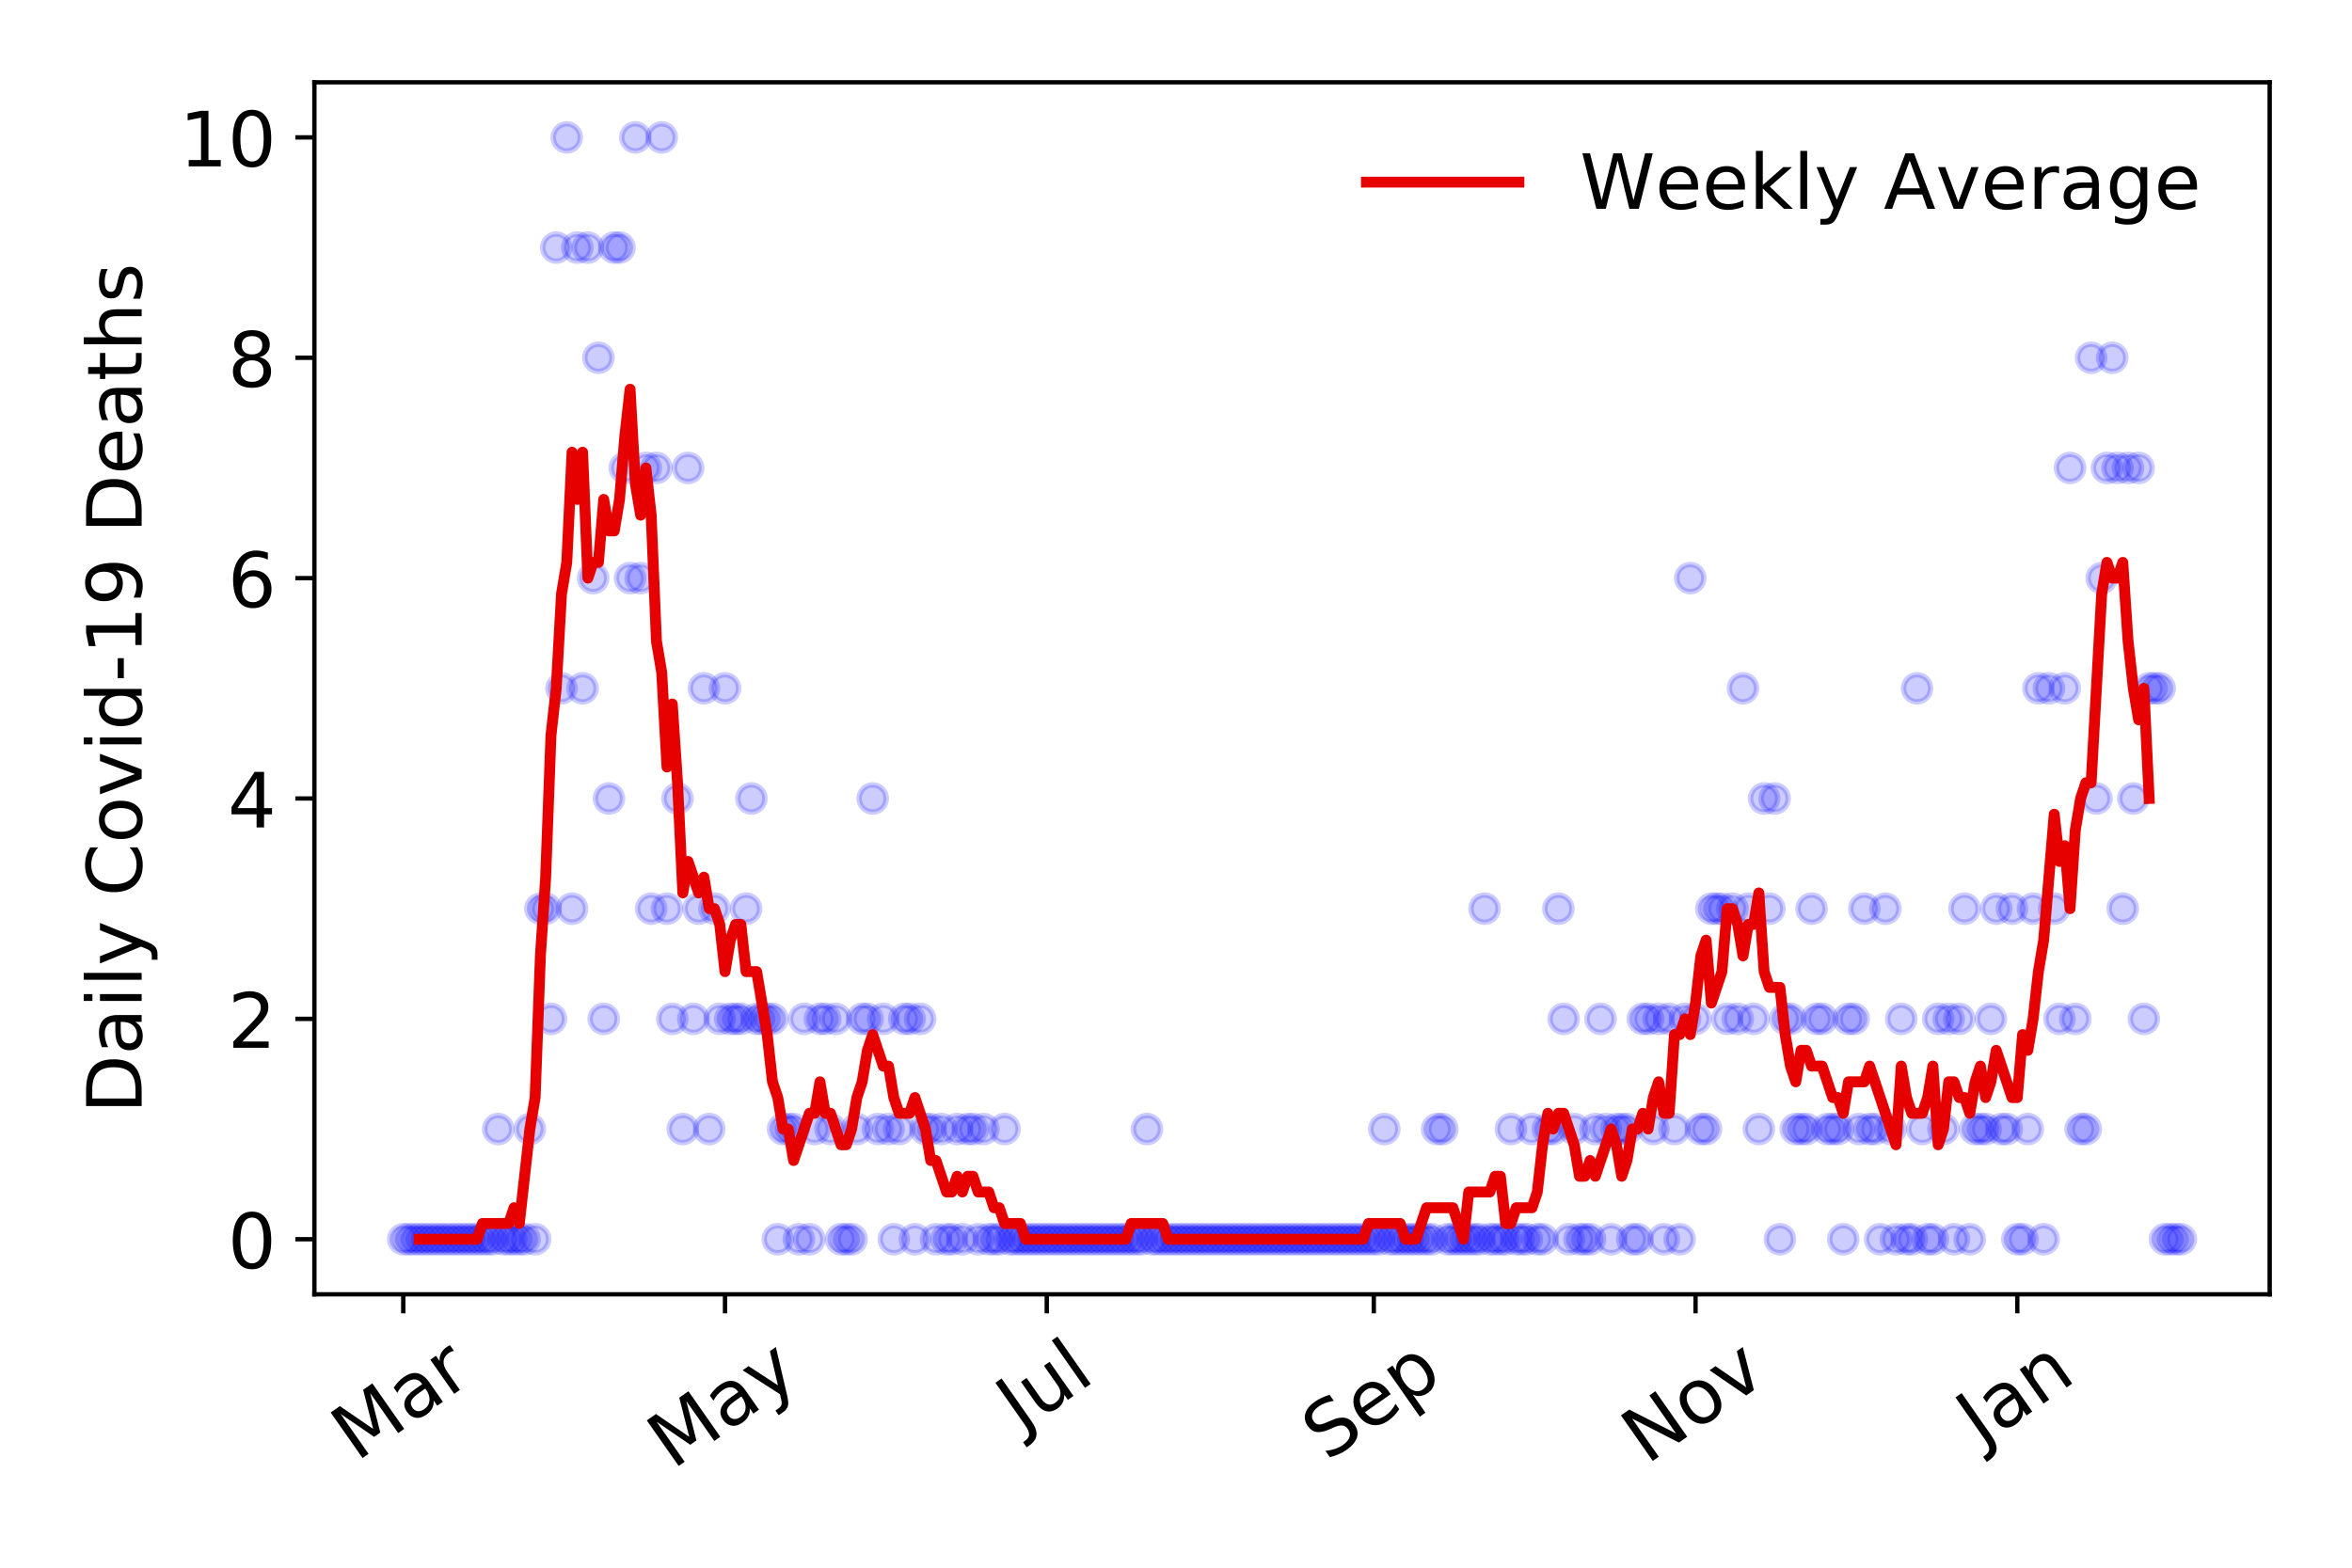 <?xml version="1.0" encoding="utf-8" standalone="no"?>
<!DOCTYPE svg PUBLIC "-//W3C//DTD SVG 1.1//EN"
  "http://www.w3.org/Graphics/SVG/1.1/DTD/svg11.dtd">
<!-- Created with matplotlib (https://matplotlib.org/) -->
<svg height="288pt" version="1.1" viewBox="0 0 432 288" width="432pt" xmlns="http://www.w3.org/2000/svg" xmlns:xlink="http://www.w3.org/1999/xlink">
 <defs>
  <style type="text/css">
*{stroke-linecap:butt;stroke-linejoin:round;}
  </style>
 </defs>
 <g id="figure_1">
  <g id="patch_1">
   <path d="M 0 288 
L 432 288 
L 432 0 
L 0 0 
z
" style="fill:#ffffff;"/>
  </g>
  <g id="axes_1">
   <g id="patch_2">
    <path d="M 57.745 237.778 
L 416.88 237.778 
L 416.88 15.12 
L 57.745 15.12 
z
" style="fill:#ffffff;"/>
   </g>
   <g id="matplotlib.axis_1">
    <g id="xtick_1">
     <g id="line2d_1">
      <defs>
       <path d="M 0 0 
L 0 3.5 
" id="mc9dd7165f1" style="stroke:#000000;stroke-width:0.8;"/>
      </defs>
      <g>
       <use style="stroke:#000000;stroke-width:0.8;" x="74.069" xlink:href="#mc9dd7165f1" y="237.778"/>
      </g>
     </g>
     <g id="text_1">
      <!-- Mar -->
      <defs>
       <path d="M 9.812 72.906 
L 24.516 72.906 
L 43.109 23.297 
L 61.812 72.906 
L 76.516 72.906 
L 76.516 0 
L 66.891 0 
L 66.891 64.016 
L 48.094 14.016 
L 38.188 14.016 
L 19.391 64.016 
L 19.391 0 
L 9.812 0 
z
" id="DejaVuSans-77"/>
       <path d="M 34.281 27.484 
Q 23.391 27.484 19.188 25 
Q 14.984 22.516 14.984 16.5 
Q 14.984 11.719 18.141 8.906 
Q 21.297 6.109 26.703 6.109 
Q 34.188 6.109 38.703 11.406 
Q 43.219 16.703 43.219 25.484 
L 43.219 27.484 
z
M 52.203 31.203 
L 52.203 0 
L 43.219 0 
L 43.219 8.297 
Q 40.141 3.328 35.547 0.953 
Q 30.953 -1.422 24.312 -1.422 
Q 15.922 -1.422 10.953 3.297 
Q 6 8.016 6 15.922 
Q 6 25.141 12.172 29.828 
Q 18.359 34.516 30.609 34.516 
L 43.219 34.516 
L 43.219 35.406 
Q 43.219 41.609 39.141 45 
Q 35.062 48.391 27.688 48.391 
Q 23 48.391 18.547 47.266 
Q 14.109 46.141 10.016 43.891 
L 10.016 52.203 
Q 14.938 54.109 19.578 55.047 
Q 24.219 56 28.609 56 
Q 40.484 56 46.344 49.844 
Q 52.203 43.703 52.203 31.203 
z
" id="DejaVuSans-97"/>
       <path d="M 41.109 46.297 
Q 39.594 47.172 37.812 47.578 
Q 36.031 48 33.891 48 
Q 26.266 48 22.188 43.047 
Q 18.109 38.094 18.109 28.812 
L 18.109 0 
L 9.078 0 
L 9.078 54.688 
L 18.109 54.688 
L 18.109 46.188 
Q 20.953 51.172 25.484 53.578 
Q 30.031 56 36.531 56 
Q 37.453 56 38.578 55.875 
Q 39.703 55.766 41.062 55.516 
z
" id="DejaVuSans-114"/>
      </defs>
      <g transform="translate(65.467 268.643)rotate(-35)scale(0.14 -0.14)">
       <use xlink:href="#DejaVuSans-77"/>
       <use x="86.279" xlink:href="#DejaVuSans-97"/>
       <use x="147.559" xlink:href="#DejaVuSans-114"/>
      </g>
     </g>
    </g>
    <g id="xtick_2">
     <g id="line2d_2">
      <g>
       <use style="stroke:#000000;stroke-width:0.8;" x="133.166" xlink:href="#mc9dd7165f1" y="237.778"/>
      </g>
     </g>
     <g id="text_2">
      <!-- May -->
      <defs>
       <path d="M 32.172 -5.078 
Q 28.375 -14.844 24.75 -17.812 
Q 21.141 -20.797 15.094 -20.797 
L 7.906 -20.797 
L 7.906 -13.281 
L 13.188 -13.281 
Q 16.891 -13.281 18.938 -11.516 
Q 21 -9.766 23.484 -3.219 
L 25.094 0.875 
L 2.984 54.688 
L 12.5 54.688 
L 29.594 11.922 
L 46.688 54.688 
L 56.203 54.688 
z
" id="DejaVuSans-121"/>
      </defs>
      <g transform="translate(123.527 270.094)rotate(-35)scale(0.14 -0.14)">
       <use xlink:href="#DejaVuSans-77"/>
       <use x="86.279" xlink:href="#DejaVuSans-97"/>
       <use x="147.559" xlink:href="#DejaVuSans-121"/>
      </g>
     </g>
    </g>
    <g id="xtick_3">
     <g id="line2d_3">
      <g>
       <use style="stroke:#000000;stroke-width:0.8;" x="192.263" xlink:href="#mc9dd7165f1" y="237.778"/>
      </g>
     </g>
     <g id="text_3">
      <!-- Jul -->
      <defs>
       <path d="M 9.812 72.906 
L 19.672 72.906 
L 19.672 5.078 
Q 19.672 -8.109 14.672 -14.062 
Q 9.672 -20.016 -1.422 -20.016 
L -5.172 -20.016 
L -5.172 -11.719 
L -2.094 -11.719 
Q 4.438 -11.719 7.125 -8.047 
Q 9.812 -4.391 9.812 5.078 
z
" id="DejaVuSans-74"/>
       <path d="M 8.5 21.578 
L 8.5 54.688 
L 17.484 54.688 
L 17.484 21.922 
Q 17.484 14.156 20.5 10.266 
Q 23.531 6.391 29.594 6.391 
Q 36.859 6.391 41.078 11.031 
Q 45.312 15.672 45.312 23.688 
L 45.312 54.688 
L 54.297 54.688 
L 54.297 0 
L 45.312 0 
L 45.312 8.406 
Q 42.047 3.422 37.719 1 
Q 33.406 -1.422 27.688 -1.422 
Q 18.266 -1.422 13.375 4.438 
Q 8.5 10.297 8.5 21.578 
z
M 31.109 56 
z
" id="DejaVuSans-117"/>
       <path d="M 9.422 75.984 
L 18.406 75.984 
L 18.406 0 
L 9.422 0 
z
" id="DejaVuSans-108"/>
      </defs>
      <g transform="translate(187.56 263.181)rotate(-35)scale(0.14 -0.14)">
       <use xlink:href="#DejaVuSans-74"/>
       <use x="29.492" xlink:href="#DejaVuSans-117"/>
       <use x="92.871" xlink:href="#DejaVuSans-108"/>
      </g>
     </g>
    </g>
    <g id="xtick_4">
     <g id="line2d_4">
      <g>
       <use style="stroke:#000000;stroke-width:0.8;" x="252.329" xlink:href="#mc9dd7165f1" y="237.778"/>
      </g>
     </g>
     <g id="text_4">
      <!-- Sep -->
      <defs>
       <path d="M 53.516 70.516 
L 53.516 60.891 
Q 47.906 63.578 42.922 64.891 
Q 37.938 66.219 33.297 66.219 
Q 25.25 66.219 20.875 63.094 
Q 16.5 59.969 16.5 54.203 
Q 16.5 49.359 19.406 46.891 
Q 22.312 44.438 30.422 42.922 
L 36.375 41.703 
Q 47.406 39.594 52.656 34.297 
Q 57.906 29 57.906 20.125 
Q 57.906 9.516 50.797 4.047 
Q 43.703 -1.422 29.984 -1.422 
Q 24.812 -1.422 18.969 -0.25 
Q 13.141 0.922 6.891 3.219 
L 6.891 13.375 
Q 12.891 10.016 18.656 8.297 
Q 24.422 6.594 29.984 6.594 
Q 38.422 6.594 43.016 9.906 
Q 47.609 13.234 47.609 19.391 
Q 47.609 24.75 44.312 27.781 
Q 41.016 30.812 33.5 32.328 
L 27.484 33.5 
Q 16.453 35.688 11.516 40.375 
Q 6.594 45.062 6.594 53.422 
Q 6.594 63.094 13.406 68.656 
Q 20.219 74.219 32.172 74.219 
Q 37.312 74.219 42.625 73.281 
Q 47.953 72.359 53.516 70.516 
z
" id="DejaVuSans-83"/>
       <path d="M 56.203 29.594 
L 56.203 25.203 
L 14.891 25.203 
Q 15.484 15.922 20.484 11.062 
Q 25.484 6.203 34.422 6.203 
Q 39.594 6.203 44.453 7.469 
Q 49.312 8.734 54.109 11.281 
L 54.109 2.781 
Q 49.266 0.734 44.188 -0.344 
Q 39.109 -1.422 33.891 -1.422 
Q 20.797 -1.422 13.156 6.188 
Q 5.516 13.812 5.516 26.812 
Q 5.516 40.234 12.766 48.109 
Q 20.016 56 32.328 56 
Q 43.359 56 49.781 48.891 
Q 56.203 41.797 56.203 29.594 
z
M 47.219 32.234 
Q 47.125 39.594 43.094 43.984 
Q 39.062 48.391 32.422 48.391 
Q 24.906 48.391 20.391 44.141 
Q 15.875 39.891 15.188 32.172 
z
" id="DejaVuSans-101"/>
       <path d="M 18.109 8.203 
L 18.109 -20.797 
L 9.078 -20.797 
L 9.078 54.688 
L 18.109 54.688 
L 18.109 46.391 
Q 20.953 51.266 25.266 53.625 
Q 29.594 56 35.594 56 
Q 45.562 56 51.781 48.094 
Q 58.016 40.188 58.016 27.297 
Q 58.016 14.406 51.781 6.484 
Q 45.562 -1.422 35.594 -1.422 
Q 29.594 -1.422 25.266 0.953 
Q 20.953 3.328 18.109 8.203 
z
M 48.688 27.297 
Q 48.688 37.203 44.609 42.844 
Q 40.531 48.484 33.406 48.484 
Q 26.266 48.484 22.188 42.844 
Q 18.109 37.203 18.109 27.297 
Q 18.109 17.391 22.188 11.75 
Q 26.266 6.109 33.406 6.109 
Q 40.531 6.109 44.609 11.75 
Q 48.688 17.391 48.688 27.297 
z
" id="DejaVuSans-112"/>
      </defs>
      <g transform="translate(243.736 268.629)rotate(-35)scale(0.14 -0.14)">
       <use xlink:href="#DejaVuSans-83"/>
       <use x="63.477" xlink:href="#DejaVuSans-101"/>
       <use x="125" xlink:href="#DejaVuSans-112"/>
      </g>
     </g>
    </g>
    <g id="xtick_5">
     <g id="line2d_5">
      <g>
       <use style="stroke:#000000;stroke-width:0.8;" x="311.426" xlink:href="#mc9dd7165f1" y="237.778"/>
      </g>
     </g>
     <g id="text_5">
      <!-- Nov -->
      <defs>
       <path d="M 9.812 72.906 
L 23.094 72.906 
L 55.422 11.922 
L 55.422 72.906 
L 64.984 72.906 
L 64.984 0 
L 51.703 0 
L 19.391 60.984 
L 19.391 0 
L 9.812 0 
z
" id="DejaVuSans-78"/>
       <path d="M 30.609 48.391 
Q 23.391 48.391 19.188 42.75 
Q 14.984 37.109 14.984 27.297 
Q 14.984 17.484 19.156 11.844 
Q 23.344 6.203 30.609 6.203 
Q 37.797 6.203 41.984 11.859 
Q 46.188 17.531 46.188 27.297 
Q 46.188 37.016 41.984 42.703 
Q 37.797 48.391 30.609 48.391 
z
M 30.609 56 
Q 42.328 56 49.016 48.375 
Q 55.719 40.766 55.719 27.297 
Q 55.719 13.875 49.016 6.219 
Q 42.328 -1.422 30.609 -1.422 
Q 18.844 -1.422 12.172 6.219 
Q 5.516 13.875 5.516 27.297 
Q 5.516 40.766 12.172 48.375 
Q 18.844 56 30.609 56 
z
" id="DejaVuSans-111"/>
       <path d="M 2.984 54.688 
L 12.5 54.688 
L 29.594 8.797 
L 46.688 54.688 
L 56.203 54.688 
L 35.688 0 
L 23.484 0 
z
" id="DejaVuSans-118"/>
      </defs>
      <g transform="translate(302.449 269.166)rotate(-35)scale(0.14 -0.14)">
       <use xlink:href="#DejaVuSans-78"/>
       <use x="74.805" xlink:href="#DejaVuSans-111"/>
       <use x="135.986" xlink:href="#DejaVuSans-118"/>
      </g>
     </g>
    </g>
    <g id="xtick_6">
     <g id="line2d_6">
      <g>
       <use style="stroke:#000000;stroke-width:0.8;" x="370.523" xlink:href="#mc9dd7165f1" y="237.778"/>
      </g>
     </g>
     <g id="text_6">
      <!-- Jan -->
      <defs>
       <path d="M 54.891 33.016 
L 54.891 0 
L 45.906 0 
L 45.906 32.719 
Q 45.906 40.484 42.875 44.328 
Q 39.844 48.188 33.797 48.188 
Q 26.516 48.188 22.312 43.547 
Q 18.109 38.922 18.109 30.906 
L 18.109 0 
L 9.078 0 
L 9.078 54.688 
L 18.109 54.688 
L 18.109 46.188 
Q 21.344 51.125 25.703 53.562 
Q 30.078 56 35.797 56 
Q 45.219 56 50.047 50.172 
Q 54.891 44.344 54.891 33.016 
z
" id="DejaVuSans-110"/>
      </defs>
      <g transform="translate(363.899 265.871)rotate(-35)scale(0.14 -0.14)">
       <use xlink:href="#DejaVuSans-74"/>
       <use x="29.492" xlink:href="#DejaVuSans-97"/>
       <use x="90.771" xlink:href="#DejaVuSans-110"/>
      </g>
     </g>
    </g>
   </g>
   <g id="matplotlib.axis_2">
    <g id="ytick_1">
     <g id="line2d_7">
      <defs>
       <path d="M 0 0 
L -3.5 0 
" id="m6ee9b4a8c5" style="stroke:#000000;stroke-width:0.8;"/>
      </defs>
      <g>
       <use style="stroke:#000000;stroke-width:0.8;" x="57.745" xlink:href="#m6ee9b4a8c5" y="227.657"/>
      </g>
     </g>
     <g id="text_7">
      <!-- 0 -->
      <defs>
       <path d="M 31.781 66.406 
Q 24.172 66.406 20.328 58.906 
Q 16.5 51.422 16.5 36.375 
Q 16.5 21.391 20.328 13.891 
Q 24.172 6.391 31.781 6.391 
Q 39.453 6.391 43.281 13.891 
Q 47.125 21.391 47.125 36.375 
Q 47.125 51.422 43.281 58.906 
Q 39.453 66.406 31.781 66.406 
z
M 31.781 74.219 
Q 44.047 74.219 50.516 64.516 
Q 56.984 54.828 56.984 36.375 
Q 56.984 17.969 50.516 8.266 
Q 44.047 -1.422 31.781 -1.422 
Q 19.531 -1.422 13.062 8.266 
Q 6.594 17.969 6.594 36.375 
Q 6.594 54.828 13.062 64.516 
Q 19.531 74.219 31.781 74.219 
z
" id="DejaVuSans-48"/>
      </defs>
      <g transform="translate(41.837 232.976)scale(0.14 -0.14)">
       <use xlink:href="#DejaVuSans-48"/>
      </g>
     </g>
    </g>
    <g id="ytick_2">
     <g id="line2d_8">
      <g>
       <use style="stroke:#000000;stroke-width:0.8;" x="57.745" xlink:href="#m6ee9b4a8c5" y="187.174"/>
      </g>
     </g>
     <g id="text_8">
      <!-- 2 -->
      <defs>
       <path d="M 19.188 8.297 
L 53.609 8.297 
L 53.609 0 
L 7.328 0 
L 7.328 8.297 
Q 12.938 14.109 22.625 23.891 
Q 32.328 33.688 34.812 36.531 
Q 39.547 41.844 41.422 45.531 
Q 43.312 49.219 43.312 52.781 
Q 43.312 58.594 39.234 62.25 
Q 35.156 65.922 28.609 65.922 
Q 23.969 65.922 18.812 64.312 
Q 13.672 62.703 7.812 59.422 
L 7.812 69.391 
Q 13.766 71.781 18.938 73 
Q 24.125 74.219 28.422 74.219 
Q 39.75 74.219 46.484 68.547 
Q 53.219 62.891 53.219 53.422 
Q 53.219 48.922 51.531 44.891 
Q 49.859 40.875 45.406 35.406 
Q 44.188 33.984 37.641 27.219 
Q 31.109 20.453 19.188 8.297 
z
" id="DejaVuSans-50"/>
      </defs>
      <g transform="translate(41.837 192.493)scale(0.14 -0.14)">
       <use xlink:href="#DejaVuSans-50"/>
      </g>
     </g>
    </g>
    <g id="ytick_3">
     <g id="line2d_9">
      <g>
       <use style="stroke:#000000;stroke-width:0.8;" x="57.745" xlink:href="#m6ee9b4a8c5" y="146.691"/>
      </g>
     </g>
     <g id="text_9">
      <!-- 4 -->
      <defs>
       <path d="M 37.797 64.312 
L 12.891 25.391 
L 37.797 25.391 
z
M 35.203 72.906 
L 47.609 72.906 
L 47.609 25.391 
L 58.016 25.391 
L 58.016 17.188 
L 47.609 17.188 
L 47.609 0 
L 37.797 0 
L 37.797 17.188 
L 4.891 17.188 
L 4.891 26.703 
z
" id="DejaVuSans-52"/>
      </defs>
      <g transform="translate(41.837 152.01)scale(0.14 -0.14)">
       <use xlink:href="#DejaVuSans-52"/>
      </g>
     </g>
    </g>
    <g id="ytick_4">
     <g id="line2d_10">
      <g>
       <use style="stroke:#000000;stroke-width:0.8;" x="57.745" xlink:href="#m6ee9b4a8c5" y="106.207"/>
      </g>
     </g>
     <g id="text_10">
      <!-- 6 -->
      <defs>
       <path d="M 33.016 40.375 
Q 26.375 40.375 22.484 35.828 
Q 18.609 31.297 18.609 23.391 
Q 18.609 15.531 22.484 10.953 
Q 26.375 6.391 33.016 6.391 
Q 39.656 6.391 43.531 10.953 
Q 47.406 15.531 47.406 23.391 
Q 47.406 31.297 43.531 35.828 
Q 39.656 40.375 33.016 40.375 
z
M 52.594 71.297 
L 52.594 62.312 
Q 48.875 64.062 45.094 64.984 
Q 41.312 65.922 37.594 65.922 
Q 27.828 65.922 22.672 59.328 
Q 17.531 52.734 16.797 39.406 
Q 19.672 43.656 24.016 45.922 
Q 28.375 48.188 33.594 48.188 
Q 44.578 48.188 50.953 41.516 
Q 57.328 34.859 57.328 23.391 
Q 57.328 12.156 50.688 5.359 
Q 44.047 -1.422 33.016 -1.422 
Q 20.359 -1.422 13.672 8.266 
Q 6.984 17.969 6.984 36.375 
Q 6.984 53.656 15.188 63.938 
Q 23.391 74.219 37.203 74.219 
Q 40.922 74.219 44.703 73.484 
Q 48.484 72.75 52.594 71.297 
z
" id="DejaVuSans-54"/>
      </defs>
      <g transform="translate(41.837 111.526)scale(0.14 -0.14)">
       <use xlink:href="#DejaVuSans-54"/>
      </g>
     </g>
    </g>
    <g id="ytick_5">
     <g id="line2d_11">
      <g>
       <use style="stroke:#000000;stroke-width:0.8;" x="57.745" xlink:href="#m6ee9b4a8c5" y="65.724"/>
      </g>
     </g>
     <g id="text_11">
      <!-- 8 -->
      <defs>
       <path d="M 31.781 34.625 
Q 24.75 34.625 20.719 30.859 
Q 16.703 27.094 16.703 20.516 
Q 16.703 13.922 20.719 10.156 
Q 24.75 6.391 31.781 6.391 
Q 38.812 6.391 42.859 10.172 
Q 46.922 13.969 46.922 20.516 
Q 46.922 27.094 42.891 30.859 
Q 38.875 34.625 31.781 34.625 
z
M 21.922 38.812 
Q 15.578 40.375 12.031 44.719 
Q 8.5 49.078 8.5 55.328 
Q 8.5 64.062 14.719 69.141 
Q 20.953 74.219 31.781 74.219 
Q 42.672 74.219 48.875 69.141 
Q 55.078 64.062 55.078 55.328 
Q 55.078 49.078 51.531 44.719 
Q 48 40.375 41.703 38.812 
Q 48.828 37.156 52.797 32.312 
Q 56.781 27.484 56.781 20.516 
Q 56.781 9.906 50.312 4.234 
Q 43.844 -1.422 31.781 -1.422 
Q 19.734 -1.422 13.25 4.234 
Q 6.781 9.906 6.781 20.516 
Q 6.781 27.484 10.781 32.312 
Q 14.797 37.156 21.922 38.812 
z
M 18.312 54.391 
Q 18.312 48.734 21.844 45.562 
Q 25.391 42.391 31.781 42.391 
Q 38.141 42.391 41.719 45.562 
Q 45.312 48.734 45.312 54.391 
Q 45.312 60.062 41.719 63.234 
Q 38.141 66.406 31.781 66.406 
Q 25.391 66.406 21.844 63.234 
Q 18.312 60.062 18.312 54.391 
z
" id="DejaVuSans-56"/>
      </defs>
      <g transform="translate(41.837 71.043)scale(0.14 -0.14)">
       <use xlink:href="#DejaVuSans-56"/>
      </g>
     </g>
    </g>
    <g id="ytick_6">
     <g id="line2d_12">
      <g>
       <use style="stroke:#000000;stroke-width:0.8;" x="57.745" xlink:href="#m6ee9b4a8c5" y="25.241"/>
      </g>
     </g>
     <g id="text_12">
      <!-- 10 -->
      <defs>
       <path d="M 12.406 8.297 
L 28.516 8.297 
L 28.516 63.922 
L 10.984 60.406 
L 10.984 69.391 
L 28.422 72.906 
L 38.281 72.906 
L 38.281 8.297 
L 54.391 8.297 
L 54.391 0 
L 12.406 0 
z
" id="DejaVuSans-49"/>
      </defs>
      <g transform="translate(32.93 30.56)scale(0.14 -0.14)">
       <use xlink:href="#DejaVuSans-49"/>
       <use x="63.623" xlink:href="#DejaVuSans-48"/>
      </g>
     </g>
    </g>
    <g id="text_13">
     <!-- Daily Covid-19 Deaths -->
     <defs>
      <path d="M 19.672 64.797 
L 19.672 8.109 
L 31.594 8.109 
Q 46.688 8.109 53.688 14.938 
Q 60.688 21.781 60.688 36.531 
Q 60.688 51.172 53.688 57.984 
Q 46.688 64.797 31.594 64.797 
z
M 9.812 72.906 
L 30.078 72.906 
Q 51.266 72.906 61.172 64.094 
Q 71.094 55.281 71.094 36.531 
Q 71.094 17.672 61.125 8.828 
Q 51.172 0 30.078 0 
L 9.812 0 
z
" id="DejaVuSans-68"/>
      <path d="M 9.422 54.688 
L 18.406 54.688 
L 18.406 0 
L 9.422 0 
z
M 9.422 75.984 
L 18.406 75.984 
L 18.406 64.594 
L 9.422 64.594 
z
" id="DejaVuSans-105"/>
      <path id="DejaVuSans-32"/>
      <path d="M 64.406 67.281 
L 64.406 56.891 
Q 59.422 61.531 53.781 63.812 
Q 48.141 66.109 41.797 66.109 
Q 29.297 66.109 22.656 58.469 
Q 16.016 50.828 16.016 36.375 
Q 16.016 21.969 22.656 14.328 
Q 29.297 6.688 41.797 6.688 
Q 48.141 6.688 53.781 8.984 
Q 59.422 11.281 64.406 15.922 
L 64.406 5.609 
Q 59.234 2.094 53.438 0.328 
Q 47.656 -1.422 41.219 -1.422 
Q 24.656 -1.422 15.125 8.703 
Q 5.609 18.844 5.609 36.375 
Q 5.609 53.953 15.125 64.078 
Q 24.656 74.219 41.219 74.219 
Q 47.75 74.219 53.531 72.484 
Q 59.328 70.75 64.406 67.281 
z
" id="DejaVuSans-67"/>
      <path d="M 45.406 46.391 
L 45.406 75.984 
L 54.391 75.984 
L 54.391 0 
L 45.406 0 
L 45.406 8.203 
Q 42.578 3.328 38.25 0.953 
Q 33.938 -1.422 27.875 -1.422 
Q 17.969 -1.422 11.734 6.484 
Q 5.516 14.406 5.516 27.297 
Q 5.516 40.188 11.734 48.094 
Q 17.969 56 27.875 56 
Q 33.938 56 38.25 53.625 
Q 42.578 51.266 45.406 46.391 
z
M 14.797 27.297 
Q 14.797 17.391 18.875 11.75 
Q 22.953 6.109 30.078 6.109 
Q 37.203 6.109 41.297 11.75 
Q 45.406 17.391 45.406 27.297 
Q 45.406 37.203 41.297 42.844 
Q 37.203 48.484 30.078 48.484 
Q 22.953 48.484 18.875 42.844 
Q 14.797 37.203 14.797 27.297 
z
" id="DejaVuSans-100"/>
      <path d="M 4.891 31.391 
L 31.203 31.391 
L 31.203 23.391 
L 4.891 23.391 
z
" id="DejaVuSans-45"/>
      <path d="M 10.984 1.516 
L 10.984 10.5 
Q 14.703 8.734 18.5 7.812 
Q 22.312 6.891 25.984 6.891 
Q 35.75 6.891 40.891 13.453 
Q 46.047 20.016 46.781 33.406 
Q 43.953 29.203 39.594 26.953 
Q 35.25 24.703 29.984 24.703 
Q 19.047 24.703 12.672 31.312 
Q 6.297 37.938 6.297 49.422 
Q 6.297 60.641 12.938 67.422 
Q 19.578 74.219 30.609 74.219 
Q 43.266 74.219 49.922 64.516 
Q 56.594 54.828 56.594 36.375 
Q 56.594 19.141 48.406 8.859 
Q 40.234 -1.422 26.422 -1.422 
Q 22.703 -1.422 18.891 -0.688 
Q 15.094 0.047 10.984 1.516 
z
M 30.609 32.422 
Q 37.25 32.422 41.125 36.953 
Q 45.016 41.5 45.016 49.422 
Q 45.016 57.281 41.125 61.844 
Q 37.25 66.406 30.609 66.406 
Q 23.969 66.406 20.094 61.844 
Q 16.219 57.281 16.219 49.422 
Q 16.219 41.5 20.094 36.953 
Q 23.969 32.422 30.609 32.422 
z
" id="DejaVuSans-57"/>
      <path d="M 18.312 70.219 
L 18.312 54.688 
L 36.812 54.688 
L 36.812 47.703 
L 18.312 47.703 
L 18.312 18.016 
Q 18.312 11.328 20.141 9.422 
Q 21.969 7.516 27.594 7.516 
L 36.812 7.516 
L 36.812 0 
L 27.594 0 
Q 17.188 0 13.234 3.875 
Q 9.281 7.766 9.281 18.016 
L 9.281 47.703 
L 2.688 47.703 
L 2.688 54.688 
L 9.281 54.688 
L 9.281 70.219 
z
" id="DejaVuSans-116"/>
      <path d="M 54.891 33.016 
L 54.891 0 
L 45.906 0 
L 45.906 32.719 
Q 45.906 40.484 42.875 44.328 
Q 39.844 48.188 33.797 48.188 
Q 26.516 48.188 22.312 43.547 
Q 18.109 38.922 18.109 30.906 
L 18.109 0 
L 9.078 0 
L 9.078 75.984 
L 18.109 75.984 
L 18.109 46.188 
Q 21.344 51.125 25.703 53.562 
Q 30.078 56 35.797 56 
Q 45.219 56 50.047 50.172 
Q 54.891 44.344 54.891 33.016 
z
" id="DejaVuSans-104"/>
      <path d="M 44.281 53.078 
L 44.281 44.578 
Q 40.484 46.531 36.375 47.5 
Q 32.281 48.484 27.875 48.484 
Q 21.188 48.484 17.844 46.438 
Q 14.5 44.391 14.5 40.281 
Q 14.5 37.156 16.891 35.375 
Q 19.281 33.594 26.516 31.984 
L 29.594 31.297 
Q 39.156 29.25 43.188 25.516 
Q 47.219 21.781 47.219 15.094 
Q 47.219 7.469 41.188 3.016 
Q 35.156 -1.422 24.609 -1.422 
Q 20.219 -1.422 15.453 -0.562 
Q 10.688 0.297 5.422 2 
L 5.422 11.281 
Q 10.406 8.688 15.234 7.391 
Q 20.062 6.109 24.812 6.109 
Q 31.156 6.109 34.562 8.281 
Q 37.984 10.453 37.984 14.406 
Q 37.984 18.062 35.516 20.016 
Q 33.062 21.969 24.703 23.781 
L 21.578 24.516 
Q 13.234 26.266 9.516 29.906 
Q 5.812 33.547 5.812 39.891 
Q 5.812 47.609 11.281 51.797 
Q 16.75 56 26.812 56 
Q 31.781 56 36.172 55.266 
Q 40.578 54.547 44.281 53.078 
z
" id="DejaVuSans-115"/>
     </defs>
     <g transform="translate(26.018 204.56)rotate(-90)scale(0.14 -0.14)">
      <use xlink:href="#DejaVuSans-68"/>
      <use x="77.002" xlink:href="#DejaVuSans-97"/>
      <use x="138.281" xlink:href="#DejaVuSans-105"/>
      <use x="166.064" xlink:href="#DejaVuSans-108"/>
      <use x="193.848" xlink:href="#DejaVuSans-121"/>
      <use x="253.027" xlink:href="#DejaVuSans-32"/>
      <use x="284.814" xlink:href="#DejaVuSans-67"/>
      <use x="354.639" xlink:href="#DejaVuSans-111"/>
      <use x="415.82" xlink:href="#DejaVuSans-118"/>
      <use x="475" xlink:href="#DejaVuSans-105"/>
      <use x="502.783" xlink:href="#DejaVuSans-100"/>
      <use x="566.26" xlink:href="#DejaVuSans-45"/>
      <use x="602.344" xlink:href="#DejaVuSans-49"/>
      <use x="665.967" xlink:href="#DejaVuSans-57"/>
      <use x="729.59" xlink:href="#DejaVuSans-32"/>
      <use x="761.377" xlink:href="#DejaVuSans-68"/>
      <use x="838.379" xlink:href="#DejaVuSans-101"/>
      <use x="899.902" xlink:href="#DejaVuSans-97"/>
      <use x="961.182" xlink:href="#DejaVuSans-116"/>
      <use x="1000.391" xlink:href="#DejaVuSans-104"/>
      <use x="1063.77" xlink:href="#DejaVuSans-115"/>
     </g>
    </g>
   </g>
   <g id="line2d_13">
    <defs>
     <path d="M 0 2.5 
C 0.663 2.5 1.299 2.237 1.768 1.768 
C 2.237 1.299 2.5 0.663 2.5 0 
C 2.5 -0.663 2.237 -1.299 1.768 -1.768 
C 1.299 -2.237 0.663 -2.5 0 -2.5 
C -0.663 -2.5 -1.299 -2.237 -1.768 -1.768 
C -2.237 -1.299 -2.5 -0.663 -2.5 0 
C -2.5 0.663 -2.237 1.299 -1.768 1.768 
C -1.299 2.237 -0.663 2.5 0 2.5 
z
" id="mfe33d03270" style="stroke:#0000ff;stroke-opacity:0.2;"/>
    </defs>
    <g clip-path="url(#p565bdcefd4)">
     <use style="fill:#0000ff;fill-opacity:0.2;stroke:#0000ff;stroke-opacity:0.2;" x="74.069" xlink:href="#mfe33d03270" y="227.657"/>
     <use style="fill:#0000ff;fill-opacity:0.2;stroke:#0000ff;stroke-opacity:0.2;" x="75.038" xlink:href="#mfe33d03270" y="227.657"/>
     <use style="fill:#0000ff;fill-opacity:0.2;stroke:#0000ff;stroke-opacity:0.2;" x="76.007" xlink:href="#mfe33d03270" y="227.657"/>
     <use style="fill:#0000ff;fill-opacity:0.2;stroke:#0000ff;stroke-opacity:0.2;" x="76.976" xlink:href="#mfe33d03270" y="227.657"/>
     <use style="fill:#0000ff;fill-opacity:0.2;stroke:#0000ff;stroke-opacity:0.2;" x="77.945" xlink:href="#mfe33d03270" y="227.657"/>
     <use style="fill:#0000ff;fill-opacity:0.2;stroke:#0000ff;stroke-opacity:0.2;" x="78.913" xlink:href="#mfe33d03270" y="227.657"/>
     <use style="fill:#0000ff;fill-opacity:0.2;stroke:#0000ff;stroke-opacity:0.2;" x="79.882" xlink:href="#mfe33d03270" y="227.657"/>
     <use style="fill:#0000ff;fill-opacity:0.2;stroke:#0000ff;stroke-opacity:0.2;" x="80.851" xlink:href="#mfe33d03270" y="227.657"/>
     <use style="fill:#0000ff;fill-opacity:0.2;stroke:#0000ff;stroke-opacity:0.2;" x="81.82" xlink:href="#mfe33d03270" y="227.657"/>
     <use style="fill:#0000ff;fill-opacity:0.2;stroke:#0000ff;stroke-opacity:0.2;" x="82.789" xlink:href="#mfe33d03270" y="227.657"/>
     <use style="fill:#0000ff;fill-opacity:0.2;stroke:#0000ff;stroke-opacity:0.2;" x="83.757" xlink:href="#mfe33d03270" y="227.657"/>
     <use style="fill:#0000ff;fill-opacity:0.2;stroke:#0000ff;stroke-opacity:0.2;" x="84.726" xlink:href="#mfe33d03270" y="227.657"/>
     <use style="fill:#0000ff;fill-opacity:0.2;stroke:#0000ff;stroke-opacity:0.2;" x="85.695" xlink:href="#mfe33d03270" y="227.657"/>
     <use style="fill:#0000ff;fill-opacity:0.2;stroke:#0000ff;stroke-opacity:0.2;" x="86.664" xlink:href="#mfe33d03270" y="227.657"/>
     <use style="fill:#0000ff;fill-opacity:0.2;stroke:#0000ff;stroke-opacity:0.2;" x="87.633" xlink:href="#mfe33d03270" y="227.657"/>
     <use style="fill:#0000ff;fill-opacity:0.2;stroke:#0000ff;stroke-opacity:0.2;" x="88.601" xlink:href="#mfe33d03270" y="227.657"/>
     <use style="fill:#0000ff;fill-opacity:0.2;stroke:#0000ff;stroke-opacity:0.2;" x="89.57" xlink:href="#mfe33d03270" y="227.657"/>
     <use style="fill:#0000ff;fill-opacity:0.2;stroke:#0000ff;stroke-opacity:0.2;" x="90.539" xlink:href="#mfe33d03270" y="227.657"/>
     <use style="fill:#0000ff;fill-opacity:0.2;stroke:#0000ff;stroke-opacity:0.2;" x="91.508" xlink:href="#mfe33d03270" y="207.416"/>
     <use style="fill:#0000ff;fill-opacity:0.2;stroke:#0000ff;stroke-opacity:0.2;" x="92.477" xlink:href="#mfe33d03270" y="227.657"/>
     <use style="fill:#0000ff;fill-opacity:0.2;stroke:#0000ff;stroke-opacity:0.2;" x="93.445" xlink:href="#mfe33d03270" y="227.657"/>
     <use style="fill:#0000ff;fill-opacity:0.2;stroke:#0000ff;stroke-opacity:0.2;" x="94.414" xlink:href="#mfe33d03270" y="227.657"/>
     <use style="fill:#0000ff;fill-opacity:0.2;stroke:#0000ff;stroke-opacity:0.2;" x="95.383" xlink:href="#mfe33d03270" y="227.657"/>
     <use style="fill:#0000ff;fill-opacity:0.2;stroke:#0000ff;stroke-opacity:0.2;" x="96.352" xlink:href="#mfe33d03270" y="227.657"/>
     <use style="fill:#0000ff;fill-opacity:0.2;stroke:#0000ff;stroke-opacity:0.2;" x="97.321" xlink:href="#mfe33d03270" y="207.416"/>
     <use style="fill:#0000ff;fill-opacity:0.2;stroke:#0000ff;stroke-opacity:0.2;" x="98.289" xlink:href="#mfe33d03270" y="227.657"/>
     <use style="fill:#0000ff;fill-opacity:0.2;stroke:#0000ff;stroke-opacity:0.2;" x="99.258" xlink:href="#mfe33d03270" y="166.932"/>
     <use style="fill:#0000ff;fill-opacity:0.2;stroke:#0000ff;stroke-opacity:0.2;" x="100.227" xlink:href="#mfe33d03270" y="166.932"/>
     <use style="fill:#0000ff;fill-opacity:0.2;stroke:#0000ff;stroke-opacity:0.2;" x="101.196" xlink:href="#mfe33d03270" y="187.174"/>
     <use style="fill:#0000ff;fill-opacity:0.2;stroke:#0000ff;stroke-opacity:0.2;" x="102.165" xlink:href="#mfe33d03270" y="45.482"/>
     <use style="fill:#0000ff;fill-opacity:0.2;stroke:#0000ff;stroke-opacity:0.2;" x="103.133" xlink:href="#mfe33d03270" y="126.449"/>
     <use style="fill:#0000ff;fill-opacity:0.2;stroke:#0000ff;stroke-opacity:0.2;" x="104.102" xlink:href="#mfe33d03270" y="25.241"/>
     <use style="fill:#0000ff;fill-opacity:0.2;stroke:#0000ff;stroke-opacity:0.2;" x="105.071" xlink:href="#mfe33d03270" y="166.932"/>
     <use style="fill:#0000ff;fill-opacity:0.2;stroke:#0000ff;stroke-opacity:0.2;" x="106.04" xlink:href="#mfe33d03270" y="45.482"/>
     <use style="fill:#0000ff;fill-opacity:0.2;stroke:#0000ff;stroke-opacity:0.2;" x="107.009" xlink:href="#mfe33d03270" y="126.449"/>
     <use style="fill:#0000ff;fill-opacity:0.2;stroke:#0000ff;stroke-opacity:0.2;" x="107.977" xlink:href="#mfe33d03270" y="45.482"/>
     <use style="fill:#0000ff;fill-opacity:0.2;stroke:#0000ff;stroke-opacity:0.2;" x="108.946" xlink:href="#mfe33d03270" y="106.207"/>
     <use style="fill:#0000ff;fill-opacity:0.2;stroke:#0000ff;stroke-opacity:0.2;" x="109.915" xlink:href="#mfe33d03270" y="65.724"/>
     <use style="fill:#0000ff;fill-opacity:0.2;stroke:#0000ff;stroke-opacity:0.2;" x="110.884" xlink:href="#mfe33d03270" y="187.174"/>
     <use style="fill:#0000ff;fill-opacity:0.2;stroke:#0000ff;stroke-opacity:0.2;" x="111.853" xlink:href="#mfe33d03270" y="146.691"/>
     <use style="fill:#0000ff;fill-opacity:0.2;stroke:#0000ff;stroke-opacity:0.2;" x="112.821" xlink:href="#mfe33d03270" y="45.482"/>
     <use style="fill:#0000ff;fill-opacity:0.2;stroke:#0000ff;stroke-opacity:0.2;" x="113.79" xlink:href="#mfe33d03270" y="45.482"/>
     <use style="fill:#0000ff;fill-opacity:0.2;stroke:#0000ff;stroke-opacity:0.2;" x="114.759" xlink:href="#mfe33d03270" y="85.966"/>
     <use style="fill:#0000ff;fill-opacity:0.2;stroke:#0000ff;stroke-opacity:0.2;" x="115.728" xlink:href="#mfe33d03270" y="106.207"/>
     <use style="fill:#0000ff;fill-opacity:0.2;stroke:#0000ff;stroke-opacity:0.2;" x="116.697" xlink:href="#mfe33d03270" y="25.241"/>
     <use style="fill:#0000ff;fill-opacity:0.2;stroke:#0000ff;stroke-opacity:0.2;" x="117.665" xlink:href="#mfe33d03270" y="106.207"/>
     <use style="fill:#0000ff;fill-opacity:0.2;stroke:#0000ff;stroke-opacity:0.2;" x="118.634" xlink:href="#mfe33d03270" y="85.966"/>
     <use style="fill:#0000ff;fill-opacity:0.2;stroke:#0000ff;stroke-opacity:0.2;" x="119.603" xlink:href="#mfe33d03270" y="166.932"/>
     <use style="fill:#0000ff;fill-opacity:0.2;stroke:#0000ff;stroke-opacity:0.2;" x="120.572" xlink:href="#mfe33d03270" y="85.966"/>
     <use style="fill:#0000ff;fill-opacity:0.2;stroke:#0000ff;stroke-opacity:0.2;" x="121.541" xlink:href="#mfe33d03270" y="25.241"/>
     <use style="fill:#0000ff;fill-opacity:0.2;stroke:#0000ff;stroke-opacity:0.2;" x="122.509" xlink:href="#mfe33d03270" y="166.932"/>
     <use style="fill:#0000ff;fill-opacity:0.2;stroke:#0000ff;stroke-opacity:0.2;" x="123.478" xlink:href="#mfe33d03270" y="187.174"/>
     <use style="fill:#0000ff;fill-opacity:0.2;stroke:#0000ff;stroke-opacity:0.2;" x="124.447" xlink:href="#mfe33d03270" y="146.691"/>
     <use style="fill:#0000ff;fill-opacity:0.2;stroke:#0000ff;stroke-opacity:0.2;" x="125.416" xlink:href="#mfe33d03270" y="207.416"/>
     <use style="fill:#0000ff;fill-opacity:0.2;stroke:#0000ff;stroke-opacity:0.2;" x="126.385" xlink:href="#mfe33d03270" y="85.966"/>
     <use style="fill:#0000ff;fill-opacity:0.2;stroke:#0000ff;stroke-opacity:0.2;" x="127.353" xlink:href="#mfe33d03270" y="187.174"/>
     <use style="fill:#0000ff;fill-opacity:0.2;stroke:#0000ff;stroke-opacity:0.2;" x="128.322" xlink:href="#mfe33d03270" y="166.932"/>
     <use style="fill:#0000ff;fill-opacity:0.2;stroke:#0000ff;stroke-opacity:0.2;" x="129.291" xlink:href="#mfe33d03270" y="126.449"/>
     <use style="fill:#0000ff;fill-opacity:0.2;stroke:#0000ff;stroke-opacity:0.2;" x="130.26" xlink:href="#mfe33d03270" y="207.416"/>
     <use style="fill:#0000ff;fill-opacity:0.2;stroke:#0000ff;stroke-opacity:0.2;" x="131.229" xlink:href="#mfe33d03270" y="166.932"/>
     <use style="fill:#0000ff;fill-opacity:0.2;stroke:#0000ff;stroke-opacity:0.2;" x="132.197" xlink:href="#mfe33d03270" y="187.174"/>
     <use style="fill:#0000ff;fill-opacity:0.2;stroke:#0000ff;stroke-opacity:0.2;" x="133.166" xlink:href="#mfe33d03270" y="126.449"/>
     <use style="fill:#0000ff;fill-opacity:0.2;stroke:#0000ff;stroke-opacity:0.2;" x="134.135" xlink:href="#mfe33d03270" y="187.174"/>
     <use style="fill:#0000ff;fill-opacity:0.2;stroke:#0000ff;stroke-opacity:0.2;" x="135.104" xlink:href="#mfe33d03270" y="187.174"/>
     <use style="fill:#0000ff;fill-opacity:0.2;stroke:#0000ff;stroke-opacity:0.2;" x="136.073" xlink:href="#mfe33d03270" y="187.174"/>
     <use style="fill:#0000ff;fill-opacity:0.2;stroke:#0000ff;stroke-opacity:0.2;" x="137.041" xlink:href="#mfe33d03270" y="166.932"/>
     <use style="fill:#0000ff;fill-opacity:0.2;stroke:#0000ff;stroke-opacity:0.2;" x="138.01" xlink:href="#mfe33d03270" y="146.691"/>
     <use style="fill:#0000ff;fill-opacity:0.2;stroke:#0000ff;stroke-opacity:0.2;" x="138.979" xlink:href="#mfe33d03270" y="187.174"/>
     <use style="fill:#0000ff;fill-opacity:0.2;stroke:#0000ff;stroke-opacity:0.2;" x="139.948" xlink:href="#mfe33d03270" y="187.174"/>
     <use style="fill:#0000ff;fill-opacity:0.2;stroke:#0000ff;stroke-opacity:0.2;" x="140.917" xlink:href="#mfe33d03270" y="187.174"/>
     <use style="fill:#0000ff;fill-opacity:0.2;stroke:#0000ff;stroke-opacity:0.2;" x="141.885" xlink:href="#mfe33d03270" y="187.174"/>
     <use style="fill:#0000ff;fill-opacity:0.2;stroke:#0000ff;stroke-opacity:0.2;" x="142.854" xlink:href="#mfe33d03270" y="227.657"/>
     <use style="fill:#0000ff;fill-opacity:0.2;stroke:#0000ff;stroke-opacity:0.2;" x="143.823" xlink:href="#mfe33d03270" y="207.416"/>
     <use style="fill:#0000ff;fill-opacity:0.2;stroke:#0000ff;stroke-opacity:0.2;" x="144.792" xlink:href="#mfe33d03270" y="207.416"/>
     <use style="fill:#0000ff;fill-opacity:0.2;stroke:#0000ff;stroke-opacity:0.2;" x="145.761" xlink:href="#mfe33d03270" y="207.416"/>
     <use style="fill:#0000ff;fill-opacity:0.2;stroke:#0000ff;stroke-opacity:0.2;" x="146.729" xlink:href="#mfe33d03270" y="227.657"/>
     <use style="fill:#0000ff;fill-opacity:0.2;stroke:#0000ff;stroke-opacity:0.2;" x="147.698" xlink:href="#mfe33d03270" y="187.174"/>
     <use style="fill:#0000ff;fill-opacity:0.2;stroke:#0000ff;stroke-opacity:0.2;" x="148.667" xlink:href="#mfe33d03270" y="227.657"/>
     <use style="fill:#0000ff;fill-opacity:0.2;stroke:#0000ff;stroke-opacity:0.2;" x="149.636" xlink:href="#mfe33d03270" y="207.416"/>
     <use style="fill:#0000ff;fill-opacity:0.2;stroke:#0000ff;stroke-opacity:0.2;" x="150.605" xlink:href="#mfe33d03270" y="187.174"/>
     <use style="fill:#0000ff;fill-opacity:0.2;stroke:#0000ff;stroke-opacity:0.2;" x="151.573" xlink:href="#mfe33d03270" y="187.174"/>
     <use style="fill:#0000ff;fill-opacity:0.2;stroke:#0000ff;stroke-opacity:0.2;" x="152.542" xlink:href="#mfe33d03270" y="207.416"/>
     <use style="fill:#0000ff;fill-opacity:0.2;stroke:#0000ff;stroke-opacity:0.2;" x="153.511" xlink:href="#mfe33d03270" y="187.174"/>
     <use style="fill:#0000ff;fill-opacity:0.2;stroke:#0000ff;stroke-opacity:0.2;" x="154.48" xlink:href="#mfe33d03270" y="227.657"/>
     <use style="fill:#0000ff;fill-opacity:0.2;stroke:#0000ff;stroke-opacity:0.2;" x="155.449" xlink:href="#mfe33d03270" y="227.657"/>
     <use style="fill:#0000ff;fill-opacity:0.2;stroke:#0000ff;stroke-opacity:0.2;" x="156.418" xlink:href="#mfe33d03270" y="227.657"/>
     <use style="fill:#0000ff;fill-opacity:0.2;stroke:#0000ff;stroke-opacity:0.2;" x="157.386" xlink:href="#mfe33d03270" y="207.416"/>
     <use style="fill:#0000ff;fill-opacity:0.2;stroke:#0000ff;stroke-opacity:0.2;" x="158.355" xlink:href="#mfe33d03270" y="187.174"/>
     <use style="fill:#0000ff;fill-opacity:0.2;stroke:#0000ff;stroke-opacity:0.2;" x="159.324" xlink:href="#mfe33d03270" y="187.174"/>
     <use style="fill:#0000ff;fill-opacity:0.2;stroke:#0000ff;stroke-opacity:0.2;" x="160.293" xlink:href="#mfe33d03270" y="146.691"/>
     <use style="fill:#0000ff;fill-opacity:0.2;stroke:#0000ff;stroke-opacity:0.2;" x="161.262" xlink:href="#mfe33d03270" y="207.416"/>
     <use style="fill:#0000ff;fill-opacity:0.2;stroke:#0000ff;stroke-opacity:0.2;" x="162.23" xlink:href="#mfe33d03270" y="187.174"/>
     <use style="fill:#0000ff;fill-opacity:0.2;stroke:#0000ff;stroke-opacity:0.2;" x="163.199" xlink:href="#mfe33d03270" y="207.416"/>
     <use style="fill:#0000ff;fill-opacity:0.2;stroke:#0000ff;stroke-opacity:0.2;" x="164.168" xlink:href="#mfe33d03270" y="227.657"/>
     <use style="fill:#0000ff;fill-opacity:0.2;stroke:#0000ff;stroke-opacity:0.2;" x="165.137" xlink:href="#mfe33d03270" y="207.416"/>
     <use style="fill:#0000ff;fill-opacity:0.2;stroke:#0000ff;stroke-opacity:0.2;" x="166.106" xlink:href="#mfe33d03270" y="187.174"/>
     <use style="fill:#0000ff;fill-opacity:0.2;stroke:#0000ff;stroke-opacity:0.2;" x="167.074" xlink:href="#mfe33d03270" y="187.174"/>
     <use style="fill:#0000ff;fill-opacity:0.2;stroke:#0000ff;stroke-opacity:0.2;" x="168.043" xlink:href="#mfe33d03270" y="227.657"/>
     <use style="fill:#0000ff;fill-opacity:0.2;stroke:#0000ff;stroke-opacity:0.2;" x="169.012" xlink:href="#mfe33d03270" y="187.174"/>
     <use style="fill:#0000ff;fill-opacity:0.2;stroke:#0000ff;stroke-opacity:0.2;" x="169.981" xlink:href="#mfe33d03270" y="207.416"/>
     <use style="fill:#0000ff;fill-opacity:0.2;stroke:#0000ff;stroke-opacity:0.2;" x="170.95" xlink:href="#mfe33d03270" y="207.416"/>
     <use style="fill:#0000ff;fill-opacity:0.2;stroke:#0000ff;stroke-opacity:0.2;" x="171.918" xlink:href="#mfe33d03270" y="227.657"/>
     <use style="fill:#0000ff;fill-opacity:0.2;stroke:#0000ff;stroke-opacity:0.2;" x="172.887" xlink:href="#mfe33d03270" y="207.416"/>
     <use style="fill:#0000ff;fill-opacity:0.2;stroke:#0000ff;stroke-opacity:0.2;" x="173.856" xlink:href="#mfe33d03270" y="227.657"/>
     <use style="fill:#0000ff;fill-opacity:0.2;stroke:#0000ff;stroke-opacity:0.2;" x="174.825" xlink:href="#mfe33d03270" y="227.657"/>
     <use style="fill:#0000ff;fill-opacity:0.2;stroke:#0000ff;stroke-opacity:0.2;" x="175.794" xlink:href="#mfe33d03270" y="207.416"/>
     <use style="fill:#0000ff;fill-opacity:0.2;stroke:#0000ff;stroke-opacity:0.2;" x="176.762" xlink:href="#mfe33d03270" y="227.657"/>
     <use style="fill:#0000ff;fill-opacity:0.2;stroke:#0000ff;stroke-opacity:0.2;" x="177.731" xlink:href="#mfe33d03270" y="207.416"/>
     <use style="fill:#0000ff;fill-opacity:0.2;stroke:#0000ff;stroke-opacity:0.2;" x="178.7" xlink:href="#mfe33d03270" y="207.416"/>
     <use style="fill:#0000ff;fill-opacity:0.2;stroke:#0000ff;stroke-opacity:0.2;" x="179.669" xlink:href="#mfe33d03270" y="227.657"/>
     <use style="fill:#0000ff;fill-opacity:0.2;stroke:#0000ff;stroke-opacity:0.2;" x="180.638" xlink:href="#mfe33d03270" y="207.416"/>
     <use style="fill:#0000ff;fill-opacity:0.2;stroke:#0000ff;stroke-opacity:0.2;" x="181.606" xlink:href="#mfe33d03270" y="227.657"/>
     <use style="fill:#0000ff;fill-opacity:0.2;stroke:#0000ff;stroke-opacity:0.2;" x="182.575" xlink:href="#mfe33d03270" y="227.657"/>
     <use style="fill:#0000ff;fill-opacity:0.2;stroke:#0000ff;stroke-opacity:0.2;" x="183.544" xlink:href="#mfe33d03270" y="227.657"/>
     <use style="fill:#0000ff;fill-opacity:0.2;stroke:#0000ff;stroke-opacity:0.2;" x="184.513" xlink:href="#mfe33d03270" y="207.416"/>
     <use style="fill:#0000ff;fill-opacity:0.2;stroke:#0000ff;stroke-opacity:0.2;" x="185.482" xlink:href="#mfe33d03270" y="227.657"/>
     <use style="fill:#0000ff;fill-opacity:0.2;stroke:#0000ff;stroke-opacity:0.2;" x="186.45" xlink:href="#mfe33d03270" y="227.657"/>
     <use style="fill:#0000ff;fill-opacity:0.2;stroke:#0000ff;stroke-opacity:0.2;" x="187.419" xlink:href="#mfe33d03270" y="227.657"/>
     <use style="fill:#0000ff;fill-opacity:0.2;stroke:#0000ff;stroke-opacity:0.2;" x="188.388" xlink:href="#mfe33d03270" y="227.657"/>
     <use style="fill:#0000ff;fill-opacity:0.2;stroke:#0000ff;stroke-opacity:0.2;" x="189.357" xlink:href="#mfe33d03270" y="227.657"/>
     <use style="fill:#0000ff;fill-opacity:0.2;stroke:#0000ff;stroke-opacity:0.2;" x="190.326" xlink:href="#mfe33d03270" y="227.657"/>
     <use style="fill:#0000ff;fill-opacity:0.2;stroke:#0000ff;stroke-opacity:0.2;" x="191.294" xlink:href="#mfe33d03270" y="227.657"/>
     <use style="fill:#0000ff;fill-opacity:0.2;stroke:#0000ff;stroke-opacity:0.2;" x="192.263" xlink:href="#mfe33d03270" y="227.657"/>
     <use style="fill:#0000ff;fill-opacity:0.2;stroke:#0000ff;stroke-opacity:0.2;" x="193.232" xlink:href="#mfe33d03270" y="227.657"/>
     <use style="fill:#0000ff;fill-opacity:0.2;stroke:#0000ff;stroke-opacity:0.2;" x="194.201" xlink:href="#mfe33d03270" y="227.657"/>
     <use style="fill:#0000ff;fill-opacity:0.2;stroke:#0000ff;stroke-opacity:0.2;" x="195.17" xlink:href="#mfe33d03270" y="227.657"/>
     <use style="fill:#0000ff;fill-opacity:0.2;stroke:#0000ff;stroke-opacity:0.2;" x="196.138" xlink:href="#mfe33d03270" y="227.657"/>
     <use style="fill:#0000ff;fill-opacity:0.2;stroke:#0000ff;stroke-opacity:0.2;" x="197.107" xlink:href="#mfe33d03270" y="227.657"/>
     <use style="fill:#0000ff;fill-opacity:0.2;stroke:#0000ff;stroke-opacity:0.2;" x="198.076" xlink:href="#mfe33d03270" y="227.657"/>
     <use style="fill:#0000ff;fill-opacity:0.2;stroke:#0000ff;stroke-opacity:0.2;" x="199.045" xlink:href="#mfe33d03270" y="227.657"/>
     <use style="fill:#0000ff;fill-opacity:0.2;stroke:#0000ff;stroke-opacity:0.2;" x="200.014" xlink:href="#mfe33d03270" y="227.657"/>
     <use style="fill:#0000ff;fill-opacity:0.2;stroke:#0000ff;stroke-opacity:0.2;" x="200.982" xlink:href="#mfe33d03270" y="227.657"/>
     <use style="fill:#0000ff;fill-opacity:0.2;stroke:#0000ff;stroke-opacity:0.2;" x="201.951" xlink:href="#mfe33d03270" y="227.657"/>
     <use style="fill:#0000ff;fill-opacity:0.2;stroke:#0000ff;stroke-opacity:0.2;" x="202.92" xlink:href="#mfe33d03270" y="227.657"/>
     <use style="fill:#0000ff;fill-opacity:0.2;stroke:#0000ff;stroke-opacity:0.2;" x="203.889" xlink:href="#mfe33d03270" y="227.657"/>
     <use style="fill:#0000ff;fill-opacity:0.2;stroke:#0000ff;stroke-opacity:0.2;" x="204.858" xlink:href="#mfe33d03270" y="227.657"/>
     <use style="fill:#0000ff;fill-opacity:0.2;stroke:#0000ff;stroke-opacity:0.2;" x="205.826" xlink:href="#mfe33d03270" y="227.657"/>
     <use style="fill:#0000ff;fill-opacity:0.2;stroke:#0000ff;stroke-opacity:0.2;" x="206.795" xlink:href="#mfe33d03270" y="227.657"/>
     <use style="fill:#0000ff;fill-opacity:0.2;stroke:#0000ff;stroke-opacity:0.2;" x="207.764" xlink:href="#mfe33d03270" y="227.657"/>
     <use style="fill:#0000ff;fill-opacity:0.2;stroke:#0000ff;stroke-opacity:0.2;" x="208.733" xlink:href="#mfe33d03270" y="227.657"/>
     <use style="fill:#0000ff;fill-opacity:0.2;stroke:#0000ff;stroke-opacity:0.2;" x="209.702" xlink:href="#mfe33d03270" y="227.657"/>
     <use style="fill:#0000ff;fill-opacity:0.2;stroke:#0000ff;stroke-opacity:0.2;" x="210.67" xlink:href="#mfe33d03270" y="207.416"/>
     <use style="fill:#0000ff;fill-opacity:0.2;stroke:#0000ff;stroke-opacity:0.2;" x="211.639" xlink:href="#mfe33d03270" y="227.657"/>
     <use style="fill:#0000ff;fill-opacity:0.2;stroke:#0000ff;stroke-opacity:0.2;" x="212.608" xlink:href="#mfe33d03270" y="227.657"/>
     <use style="fill:#0000ff;fill-opacity:0.2;stroke:#0000ff;stroke-opacity:0.2;" x="213.577" xlink:href="#mfe33d03270" y="227.657"/>
     <use style="fill:#0000ff;fill-opacity:0.2;stroke:#0000ff;stroke-opacity:0.2;" x="214.546" xlink:href="#mfe33d03270" y="227.657"/>
     <use style="fill:#0000ff;fill-opacity:0.2;stroke:#0000ff;stroke-opacity:0.2;" x="215.514" xlink:href="#mfe33d03270" y="227.657"/>
     <use style="fill:#0000ff;fill-opacity:0.2;stroke:#0000ff;stroke-opacity:0.2;" x="216.483" xlink:href="#mfe33d03270" y="227.657"/>
     <use style="fill:#0000ff;fill-opacity:0.2;stroke:#0000ff;stroke-opacity:0.2;" x="217.452" xlink:href="#mfe33d03270" y="227.657"/>
     <use style="fill:#0000ff;fill-opacity:0.2;stroke:#0000ff;stroke-opacity:0.2;" x="218.421" xlink:href="#mfe33d03270" y="227.657"/>
     <use style="fill:#0000ff;fill-opacity:0.2;stroke:#0000ff;stroke-opacity:0.2;" x="219.39" xlink:href="#mfe33d03270" y="227.657"/>
     <use style="fill:#0000ff;fill-opacity:0.2;stroke:#0000ff;stroke-opacity:0.2;" x="220.358" xlink:href="#mfe33d03270" y="227.657"/>
     <use style="fill:#0000ff;fill-opacity:0.2;stroke:#0000ff;stroke-opacity:0.2;" x="221.327" xlink:href="#mfe33d03270" y="227.657"/>
     <use style="fill:#0000ff;fill-opacity:0.2;stroke:#0000ff;stroke-opacity:0.2;" x="222.296" xlink:href="#mfe33d03270" y="227.657"/>
     <use style="fill:#0000ff;fill-opacity:0.2;stroke:#0000ff;stroke-opacity:0.2;" x="223.265" xlink:href="#mfe33d03270" y="227.657"/>
     <use style="fill:#0000ff;fill-opacity:0.2;stroke:#0000ff;stroke-opacity:0.2;" x="224.234" xlink:href="#mfe33d03270" y="227.657"/>
     <use style="fill:#0000ff;fill-opacity:0.2;stroke:#0000ff;stroke-opacity:0.2;" x="225.202" xlink:href="#mfe33d03270" y="227.657"/>
     <use style="fill:#0000ff;fill-opacity:0.2;stroke:#0000ff;stroke-opacity:0.2;" x="226.171" xlink:href="#mfe33d03270" y="227.657"/>
     <use style="fill:#0000ff;fill-opacity:0.2;stroke:#0000ff;stroke-opacity:0.2;" x="227.14" xlink:href="#mfe33d03270" y="227.657"/>
     <use style="fill:#0000ff;fill-opacity:0.2;stroke:#0000ff;stroke-opacity:0.2;" x="228.109" xlink:href="#mfe33d03270" y="227.657"/>
     <use style="fill:#0000ff;fill-opacity:0.2;stroke:#0000ff;stroke-opacity:0.2;" x="229.078" xlink:href="#mfe33d03270" y="227.657"/>
     <use style="fill:#0000ff;fill-opacity:0.2;stroke:#0000ff;stroke-opacity:0.2;" x="230.046" xlink:href="#mfe33d03270" y="227.657"/>
     <use style="fill:#0000ff;fill-opacity:0.2;stroke:#0000ff;stroke-opacity:0.2;" x="231.015" xlink:href="#mfe33d03270" y="227.657"/>
     <use style="fill:#0000ff;fill-opacity:0.2;stroke:#0000ff;stroke-opacity:0.2;" x="231.984" xlink:href="#mfe33d03270" y="227.657"/>
     <use style="fill:#0000ff;fill-opacity:0.2;stroke:#0000ff;stroke-opacity:0.2;" x="232.953" xlink:href="#mfe33d03270" y="227.657"/>
     <use style="fill:#0000ff;fill-opacity:0.2;stroke:#0000ff;stroke-opacity:0.2;" x="233.922" xlink:href="#mfe33d03270" y="227.657"/>
     <use style="fill:#0000ff;fill-opacity:0.2;stroke:#0000ff;stroke-opacity:0.2;" x="234.89" xlink:href="#mfe33d03270" y="227.657"/>
     <use style="fill:#0000ff;fill-opacity:0.2;stroke:#0000ff;stroke-opacity:0.2;" x="235.859" xlink:href="#mfe33d03270" y="227.657"/>
     <use style="fill:#0000ff;fill-opacity:0.2;stroke:#0000ff;stroke-opacity:0.2;" x="236.828" xlink:href="#mfe33d03270" y="227.657"/>
     <use style="fill:#0000ff;fill-opacity:0.2;stroke:#0000ff;stroke-opacity:0.2;" x="237.797" xlink:href="#mfe33d03270" y="227.657"/>
     <use style="fill:#0000ff;fill-opacity:0.2;stroke:#0000ff;stroke-opacity:0.2;" x="238.766" xlink:href="#mfe33d03270" y="227.657"/>
     <use style="fill:#0000ff;fill-opacity:0.2;stroke:#0000ff;stroke-opacity:0.2;" x="239.735" xlink:href="#mfe33d03270" y="227.657"/>
     <use style="fill:#0000ff;fill-opacity:0.2;stroke:#0000ff;stroke-opacity:0.2;" x="240.703" xlink:href="#mfe33d03270" y="227.657"/>
     <use style="fill:#0000ff;fill-opacity:0.2;stroke:#0000ff;stroke-opacity:0.2;" x="241.672" xlink:href="#mfe33d03270" y="227.657"/>
     <use style="fill:#0000ff;fill-opacity:0.2;stroke:#0000ff;stroke-opacity:0.2;" x="242.641" xlink:href="#mfe33d03270" y="227.657"/>
     <use style="fill:#0000ff;fill-opacity:0.2;stroke:#0000ff;stroke-opacity:0.2;" x="243.61" xlink:href="#mfe33d03270" y="227.657"/>
     <use style="fill:#0000ff;fill-opacity:0.2;stroke:#0000ff;stroke-opacity:0.2;" x="244.579" xlink:href="#mfe33d03270" y="227.657"/>
     <use style="fill:#0000ff;fill-opacity:0.2;stroke:#0000ff;stroke-opacity:0.2;" x="245.547" xlink:href="#mfe33d03270" y="227.657"/>
     <use style="fill:#0000ff;fill-opacity:0.2;stroke:#0000ff;stroke-opacity:0.2;" x="246.516" xlink:href="#mfe33d03270" y="227.657"/>
     <use style="fill:#0000ff;fill-opacity:0.2;stroke:#0000ff;stroke-opacity:0.2;" x="247.485" xlink:href="#mfe33d03270" y="227.657"/>
     <use style="fill:#0000ff;fill-opacity:0.2;stroke:#0000ff;stroke-opacity:0.2;" x="248.454" xlink:href="#mfe33d03270" y="227.657"/>
     <use style="fill:#0000ff;fill-opacity:0.2;stroke:#0000ff;stroke-opacity:0.2;" x="249.423" xlink:href="#mfe33d03270" y="227.657"/>
     <use style="fill:#0000ff;fill-opacity:0.2;stroke:#0000ff;stroke-opacity:0.2;" x="250.391" xlink:href="#mfe33d03270" y="227.657"/>
     <use style="fill:#0000ff;fill-opacity:0.2;stroke:#0000ff;stroke-opacity:0.2;" x="251.36" xlink:href="#mfe33d03270" y="227.657"/>
     <use style="fill:#0000ff;fill-opacity:0.2;stroke:#0000ff;stroke-opacity:0.2;" x="252.329" xlink:href="#mfe33d03270" y="227.657"/>
     <use style="fill:#0000ff;fill-opacity:0.2;stroke:#0000ff;stroke-opacity:0.2;" x="253.298" xlink:href="#mfe33d03270" y="227.657"/>
     <use style="fill:#0000ff;fill-opacity:0.2;stroke:#0000ff;stroke-opacity:0.2;" x="254.267" xlink:href="#mfe33d03270" y="207.416"/>
     <use style="fill:#0000ff;fill-opacity:0.2;stroke:#0000ff;stroke-opacity:0.2;" x="255.235" xlink:href="#mfe33d03270" y="227.657"/>
     <use style="fill:#0000ff;fill-opacity:0.2;stroke:#0000ff;stroke-opacity:0.2;" x="256.204" xlink:href="#mfe33d03270" y="227.657"/>
     <use style="fill:#0000ff;fill-opacity:0.2;stroke:#0000ff;stroke-opacity:0.2;" x="257.173" xlink:href="#mfe33d03270" y="227.657"/>
     <use style="fill:#0000ff;fill-opacity:0.2;stroke:#0000ff;stroke-opacity:0.2;" x="258.142" xlink:href="#mfe33d03270" y="227.657"/>
     <use style="fill:#0000ff;fill-opacity:0.2;stroke:#0000ff;stroke-opacity:0.2;" x="259.111" xlink:href="#mfe33d03270" y="227.657"/>
     <use style="fill:#0000ff;fill-opacity:0.2;stroke:#0000ff;stroke-opacity:0.2;" x="260.079" xlink:href="#mfe33d03270" y="227.657"/>
     <use style="fill:#0000ff;fill-opacity:0.2;stroke:#0000ff;stroke-opacity:0.2;" x="261.048" xlink:href="#mfe33d03270" y="227.657"/>
     <use style="fill:#0000ff;fill-opacity:0.2;stroke:#0000ff;stroke-opacity:0.2;" x="262.017" xlink:href="#mfe33d03270" y="227.657"/>
     <use style="fill:#0000ff;fill-opacity:0.2;stroke:#0000ff;stroke-opacity:0.2;" x="262.986" xlink:href="#mfe33d03270" y="227.657"/>
     <use style="fill:#0000ff;fill-opacity:0.2;stroke:#0000ff;stroke-opacity:0.2;" x="263.955" xlink:href="#mfe33d03270" y="207.416"/>
     <use style="fill:#0000ff;fill-opacity:0.2;stroke:#0000ff;stroke-opacity:0.2;" x="264.923" xlink:href="#mfe33d03270" y="207.416"/>
     <use style="fill:#0000ff;fill-opacity:0.2;stroke:#0000ff;stroke-opacity:0.2;" x="265.892" xlink:href="#mfe33d03270" y="227.657"/>
     <use style="fill:#0000ff;fill-opacity:0.2;stroke:#0000ff;stroke-opacity:0.2;" x="266.861" xlink:href="#mfe33d03270" y="227.657"/>
     <use style="fill:#0000ff;fill-opacity:0.2;stroke:#0000ff;stroke-opacity:0.2;" x="267.83" xlink:href="#mfe33d03270" y="227.657"/>
     <use style="fill:#0000ff;fill-opacity:0.2;stroke:#0000ff;stroke-opacity:0.2;" x="268.799" xlink:href="#mfe33d03270" y="227.657"/>
     <use style="fill:#0000ff;fill-opacity:0.2;stroke:#0000ff;stroke-opacity:0.2;" x="269.767" xlink:href="#mfe33d03270" y="227.657"/>
     <use style="fill:#0000ff;fill-opacity:0.2;stroke:#0000ff;stroke-opacity:0.2;" x="270.736" xlink:href="#mfe33d03270" y="227.657"/>
     <use style="fill:#0000ff;fill-opacity:0.2;stroke:#0000ff;stroke-opacity:0.2;" x="271.705" xlink:href="#mfe33d03270" y="227.657"/>
     <use style="fill:#0000ff;fill-opacity:0.2;stroke:#0000ff;stroke-opacity:0.2;" x="272.674" xlink:href="#mfe33d03270" y="166.932"/>
     <use style="fill:#0000ff;fill-opacity:0.2;stroke:#0000ff;stroke-opacity:0.2;" x="273.643" xlink:href="#mfe33d03270" y="227.657"/>
     <use style="fill:#0000ff;fill-opacity:0.2;stroke:#0000ff;stroke-opacity:0.2;" x="274.611" xlink:href="#mfe33d03270" y="227.657"/>
     <use style="fill:#0000ff;fill-opacity:0.2;stroke:#0000ff;stroke-opacity:0.2;" x="275.58" xlink:href="#mfe33d03270" y="227.657"/>
     <use style="fill:#0000ff;fill-opacity:0.2;stroke:#0000ff;stroke-opacity:0.2;" x="276.549" xlink:href="#mfe33d03270" y="227.657"/>
     <use style="fill:#0000ff;fill-opacity:0.2;stroke:#0000ff;stroke-opacity:0.2;" x="277.518" xlink:href="#mfe33d03270" y="207.416"/>
     <use style="fill:#0000ff;fill-opacity:0.2;stroke:#0000ff;stroke-opacity:0.2;" x="278.487" xlink:href="#mfe33d03270" y="227.657"/>
     <use style="fill:#0000ff;fill-opacity:0.2;stroke:#0000ff;stroke-opacity:0.2;" x="279.455" xlink:href="#mfe33d03270" y="227.657"/>
     <use style="fill:#0000ff;fill-opacity:0.2;stroke:#0000ff;stroke-opacity:0.2;" x="280.424" xlink:href="#mfe33d03270" y="227.657"/>
     <use style="fill:#0000ff;fill-opacity:0.2;stroke:#0000ff;stroke-opacity:0.2;" x="281.393" xlink:href="#mfe33d03270" y="207.416"/>
     <use style="fill:#0000ff;fill-opacity:0.2;stroke:#0000ff;stroke-opacity:0.2;" x="282.362" xlink:href="#mfe33d03270" y="227.657"/>
     <use style="fill:#0000ff;fill-opacity:0.2;stroke:#0000ff;stroke-opacity:0.2;" x="283.331" xlink:href="#mfe33d03270" y="227.657"/>
     <use style="fill:#0000ff;fill-opacity:0.2;stroke:#0000ff;stroke-opacity:0.2;" x="284.299" xlink:href="#mfe33d03270" y="207.416"/>
     <use style="fill:#0000ff;fill-opacity:0.2;stroke:#0000ff;stroke-opacity:0.2;" x="285.268" xlink:href="#mfe33d03270" y="207.416"/>
     <use style="fill:#0000ff;fill-opacity:0.2;stroke:#0000ff;stroke-opacity:0.2;" x="286.237" xlink:href="#mfe33d03270" y="166.932"/>
     <use style="fill:#0000ff;fill-opacity:0.2;stroke:#0000ff;stroke-opacity:0.2;" x="287.206" xlink:href="#mfe33d03270" y="187.174"/>
     <use style="fill:#0000ff;fill-opacity:0.2;stroke:#0000ff;stroke-opacity:0.2;" x="288.175" xlink:href="#mfe33d03270" y="227.657"/>
     <use style="fill:#0000ff;fill-opacity:0.2;stroke:#0000ff;stroke-opacity:0.2;" x="289.143" xlink:href="#mfe33d03270" y="207.416"/>
     <use style="fill:#0000ff;fill-opacity:0.2;stroke:#0000ff;stroke-opacity:0.2;" x="290.112" xlink:href="#mfe33d03270" y="227.657"/>
     <use style="fill:#0000ff;fill-opacity:0.2;stroke:#0000ff;stroke-opacity:0.2;" x="291.081" xlink:href="#mfe33d03270" y="227.657"/>
     <use style="fill:#0000ff;fill-opacity:0.2;stroke:#0000ff;stroke-opacity:0.2;" x="292.05" xlink:href="#mfe33d03270" y="227.657"/>
     <use style="fill:#0000ff;fill-opacity:0.2;stroke:#0000ff;stroke-opacity:0.2;" x="293.019" xlink:href="#mfe33d03270" y="207.416"/>
     <use style="fill:#0000ff;fill-opacity:0.2;stroke:#0000ff;stroke-opacity:0.2;" x="293.987" xlink:href="#mfe33d03270" y="187.174"/>
     <use style="fill:#0000ff;fill-opacity:0.2;stroke:#0000ff;stroke-opacity:0.2;" x="294.956" xlink:href="#mfe33d03270" y="207.416"/>
     <use style="fill:#0000ff;fill-opacity:0.2;stroke:#0000ff;stroke-opacity:0.2;" x="295.925" xlink:href="#mfe33d03270" y="227.657"/>
     <use style="fill:#0000ff;fill-opacity:0.2;stroke:#0000ff;stroke-opacity:0.2;" x="296.894" xlink:href="#mfe33d03270" y="207.416"/>
     <use style="fill:#0000ff;fill-opacity:0.2;stroke:#0000ff;stroke-opacity:0.2;" x="297.863" xlink:href="#mfe33d03270" y="207.416"/>
     <use style="fill:#0000ff;fill-opacity:0.2;stroke:#0000ff;stroke-opacity:0.2;" x="298.831" xlink:href="#mfe33d03270" y="207.416"/>
     <use style="fill:#0000ff;fill-opacity:0.2;stroke:#0000ff;stroke-opacity:0.2;" x="299.8" xlink:href="#mfe33d03270" y="227.657"/>
     <use style="fill:#0000ff;fill-opacity:0.2;stroke:#0000ff;stroke-opacity:0.2;" x="300.769" xlink:href="#mfe33d03270" y="227.657"/>
     <use style="fill:#0000ff;fill-opacity:0.2;stroke:#0000ff;stroke-opacity:0.2;" x="301.738" xlink:href="#mfe33d03270" y="187.174"/>
     <use style="fill:#0000ff;fill-opacity:0.2;stroke:#0000ff;stroke-opacity:0.2;" x="302.707" xlink:href="#mfe33d03270" y="187.174"/>
     <use style="fill:#0000ff;fill-opacity:0.2;stroke:#0000ff;stroke-opacity:0.2;" x="303.675" xlink:href="#mfe33d03270" y="207.416"/>
     <use style="fill:#0000ff;fill-opacity:0.2;stroke:#0000ff;stroke-opacity:0.2;" x="304.644" xlink:href="#mfe33d03270" y="187.174"/>
     <use style="fill:#0000ff;fill-opacity:0.2;stroke:#0000ff;stroke-opacity:0.2;" x="305.613" xlink:href="#mfe33d03270" y="227.657"/>
     <use style="fill:#0000ff;fill-opacity:0.2;stroke:#0000ff;stroke-opacity:0.2;" x="306.582" xlink:href="#mfe33d03270" y="187.174"/>
     <use style="fill:#0000ff;fill-opacity:0.2;stroke:#0000ff;stroke-opacity:0.2;" x="307.551" xlink:href="#mfe33d03270" y="207.416"/>
     <use style="fill:#0000ff;fill-opacity:0.2;stroke:#0000ff;stroke-opacity:0.2;" x="308.519" xlink:href="#mfe33d03270" y="227.657"/>
     <use style="fill:#0000ff;fill-opacity:0.2;stroke:#0000ff;stroke-opacity:0.2;" x="309.488" xlink:href="#mfe33d03270" y="187.174"/>
     <use style="fill:#0000ff;fill-opacity:0.2;stroke:#0000ff;stroke-opacity:0.2;" x="310.457" xlink:href="#mfe33d03270" y="106.207"/>
     <use style="fill:#0000ff;fill-opacity:0.2;stroke:#0000ff;stroke-opacity:0.2;" x="311.426" xlink:href="#mfe33d03270" y="187.174"/>
     <use style="fill:#0000ff;fill-opacity:0.2;stroke:#0000ff;stroke-opacity:0.2;" x="312.395" xlink:href="#mfe33d03270" y="207.416"/>
     <use style="fill:#0000ff;fill-opacity:0.2;stroke:#0000ff;stroke-opacity:0.2;" x="313.363" xlink:href="#mfe33d03270" y="207.416"/>
     <use style="fill:#0000ff;fill-opacity:0.2;stroke:#0000ff;stroke-opacity:0.2;" x="314.332" xlink:href="#mfe33d03270" y="166.932"/>
     <use style="fill:#0000ff;fill-opacity:0.2;stroke:#0000ff;stroke-opacity:0.2;" x="315.301" xlink:href="#mfe33d03270" y="166.932"/>
     <use style="fill:#0000ff;fill-opacity:0.2;stroke:#0000ff;stroke-opacity:0.2;" x="316.27" xlink:href="#mfe33d03270" y="166.932"/>
     <use style="fill:#0000ff;fill-opacity:0.2;stroke:#0000ff;stroke-opacity:0.2;" x="317.239" xlink:href="#mfe33d03270" y="187.174"/>
     <use style="fill:#0000ff;fill-opacity:0.2;stroke:#0000ff;stroke-opacity:0.2;" x="318.207" xlink:href="#mfe33d03270" y="166.932"/>
     <use style="fill:#0000ff;fill-opacity:0.2;stroke:#0000ff;stroke-opacity:0.2;" x="319.176" xlink:href="#mfe33d03270" y="187.174"/>
     <use style="fill:#0000ff;fill-opacity:0.2;stroke:#0000ff;stroke-opacity:0.2;" x="320.145" xlink:href="#mfe33d03270" y="126.449"/>
     <use style="fill:#0000ff;fill-opacity:0.2;stroke:#0000ff;stroke-opacity:0.2;" x="321.114" xlink:href="#mfe33d03270" y="166.932"/>
     <use style="fill:#0000ff;fill-opacity:0.2;stroke:#0000ff;stroke-opacity:0.2;" x="322.083" xlink:href="#mfe33d03270" y="187.174"/>
     <use style="fill:#0000ff;fill-opacity:0.2;stroke:#0000ff;stroke-opacity:0.2;" x="323.052" xlink:href="#mfe33d03270" y="207.416"/>
     <use style="fill:#0000ff;fill-opacity:0.2;stroke:#0000ff;stroke-opacity:0.2;" x="324.02" xlink:href="#mfe33d03270" y="146.691"/>
     <use style="fill:#0000ff;fill-opacity:0.2;stroke:#0000ff;stroke-opacity:0.2;" x="324.989" xlink:href="#mfe33d03270" y="166.932"/>
     <use style="fill:#0000ff;fill-opacity:0.2;stroke:#0000ff;stroke-opacity:0.2;" x="325.958" xlink:href="#mfe33d03270" y="146.691"/>
     <use style="fill:#0000ff;fill-opacity:0.2;stroke:#0000ff;stroke-opacity:0.2;" x="326.927" xlink:href="#mfe33d03270" y="227.657"/>
     <use style="fill:#0000ff;fill-opacity:0.2;stroke:#0000ff;stroke-opacity:0.2;" x="327.896" xlink:href="#mfe33d03270" y="187.174"/>
     <use style="fill:#0000ff;fill-opacity:0.2;stroke:#0000ff;stroke-opacity:0.2;" x="328.864" xlink:href="#mfe33d03270" y="187.174"/>
     <use style="fill:#0000ff;fill-opacity:0.2;stroke:#0000ff;stroke-opacity:0.2;" x="329.833" xlink:href="#mfe33d03270" y="207.416"/>
     <use style="fill:#0000ff;fill-opacity:0.2;stroke:#0000ff;stroke-opacity:0.2;" x="330.802" xlink:href="#mfe33d03270" y="207.416"/>
     <use style="fill:#0000ff;fill-opacity:0.2;stroke:#0000ff;stroke-opacity:0.2;" x="331.771" xlink:href="#mfe33d03270" y="207.416"/>
     <use style="fill:#0000ff;fill-opacity:0.2;stroke:#0000ff;stroke-opacity:0.2;" x="332.74" xlink:href="#mfe33d03270" y="166.932"/>
     <use style="fill:#0000ff;fill-opacity:0.2;stroke:#0000ff;stroke-opacity:0.2;" x="333.708" xlink:href="#mfe33d03270" y="187.174"/>
     <use style="fill:#0000ff;fill-opacity:0.2;stroke:#0000ff;stroke-opacity:0.2;" x="334.677" xlink:href="#mfe33d03270" y="187.174"/>
     <use style="fill:#0000ff;fill-opacity:0.2;stroke:#0000ff;stroke-opacity:0.2;" x="335.646" xlink:href="#mfe33d03270" y="207.416"/>
     <use style="fill:#0000ff;fill-opacity:0.2;stroke:#0000ff;stroke-opacity:0.2;" x="336.615" xlink:href="#mfe33d03270" y="207.416"/>
     <use style="fill:#0000ff;fill-opacity:0.2;stroke:#0000ff;stroke-opacity:0.2;" x="337.584" xlink:href="#mfe33d03270" y="207.416"/>
     <use style="fill:#0000ff;fill-opacity:0.2;stroke:#0000ff;stroke-opacity:0.2;" x="338.552" xlink:href="#mfe33d03270" y="227.657"/>
     <use style="fill:#0000ff;fill-opacity:0.2;stroke:#0000ff;stroke-opacity:0.2;" x="339.521" xlink:href="#mfe33d03270" y="187.174"/>
     <use style="fill:#0000ff;fill-opacity:0.2;stroke:#0000ff;stroke-opacity:0.2;" x="340.49" xlink:href="#mfe33d03270" y="187.174"/>
     <use style="fill:#0000ff;fill-opacity:0.2;stroke:#0000ff;stroke-opacity:0.2;" x="341.459" xlink:href="#mfe33d03270" y="207.416"/>
     <use style="fill:#0000ff;fill-opacity:0.2;stroke:#0000ff;stroke-opacity:0.2;" x="342.428" xlink:href="#mfe33d03270" y="166.932"/>
     <use style="fill:#0000ff;fill-opacity:0.2;stroke:#0000ff;stroke-opacity:0.2;" x="343.396" xlink:href="#mfe33d03270" y="207.416"/>
     <use style="fill:#0000ff;fill-opacity:0.2;stroke:#0000ff;stroke-opacity:0.2;" x="344.365" xlink:href="#mfe33d03270" y="207.416"/>
     <use style="fill:#0000ff;fill-opacity:0.2;stroke:#0000ff;stroke-opacity:0.2;" x="345.334" xlink:href="#mfe33d03270" y="227.657"/>
     <use style="fill:#0000ff;fill-opacity:0.2;stroke:#0000ff;stroke-opacity:0.2;" x="346.303" xlink:href="#mfe33d03270" y="166.932"/>
     <use style="fill:#0000ff;fill-opacity:0.2;stroke:#0000ff;stroke-opacity:0.2;" x="347.272" xlink:href="#mfe33d03270" y="207.416"/>
     <use style="fill:#0000ff;fill-opacity:0.2;stroke:#0000ff;stroke-opacity:0.2;" x="348.24" xlink:href="#mfe33d03270" y="227.657"/>
     <use style="fill:#0000ff;fill-opacity:0.2;stroke:#0000ff;stroke-opacity:0.2;" x="349.209" xlink:href="#mfe33d03270" y="187.174"/>
     <use style="fill:#0000ff;fill-opacity:0.2;stroke:#0000ff;stroke-opacity:0.2;" x="350.178" xlink:href="#mfe33d03270" y="227.657"/>
     <use style="fill:#0000ff;fill-opacity:0.2;stroke:#0000ff;stroke-opacity:0.2;" x="351.147" xlink:href="#mfe33d03270" y="227.657"/>
     <use style="fill:#0000ff;fill-opacity:0.2;stroke:#0000ff;stroke-opacity:0.2;" x="352.116" xlink:href="#mfe33d03270" y="126.449"/>
     <use style="fill:#0000ff;fill-opacity:0.2;stroke:#0000ff;stroke-opacity:0.2;" x="353.084" xlink:href="#mfe33d03270" y="207.416"/>
     <use style="fill:#0000ff;fill-opacity:0.2;stroke:#0000ff;stroke-opacity:0.2;" x="354.053" xlink:href="#mfe33d03270" y="227.657"/>
     <use style="fill:#0000ff;fill-opacity:0.2;stroke:#0000ff;stroke-opacity:0.2;" x="355.022" xlink:href="#mfe33d03270" y="227.657"/>
     <use style="fill:#0000ff;fill-opacity:0.2;stroke:#0000ff;stroke-opacity:0.2;" x="355.991" xlink:href="#mfe33d03270" y="187.174"/>
     <use style="fill:#0000ff;fill-opacity:0.2;stroke:#0000ff;stroke-opacity:0.2;" x="356.96" xlink:href="#mfe33d03270" y="207.416"/>
     <use style="fill:#0000ff;fill-opacity:0.2;stroke:#0000ff;stroke-opacity:0.2;" x="357.928" xlink:href="#mfe33d03270" y="187.174"/>
     <use style="fill:#0000ff;fill-opacity:0.2;stroke:#0000ff;stroke-opacity:0.2;" x="358.897" xlink:href="#mfe33d03270" y="227.657"/>
     <use style="fill:#0000ff;fill-opacity:0.2;stroke:#0000ff;stroke-opacity:0.2;" x="359.866" xlink:href="#mfe33d03270" y="187.174"/>
     <use style="fill:#0000ff;fill-opacity:0.2;stroke:#0000ff;stroke-opacity:0.2;" x="360.835" xlink:href="#mfe33d03270" y="166.932"/>
     <use style="fill:#0000ff;fill-opacity:0.2;stroke:#0000ff;stroke-opacity:0.2;" x="361.804" xlink:href="#mfe33d03270" y="227.657"/>
     <use style="fill:#0000ff;fill-opacity:0.2;stroke:#0000ff;stroke-opacity:0.2;" x="362.772" xlink:href="#mfe33d03270" y="207.416"/>
     <use style="fill:#0000ff;fill-opacity:0.2;stroke:#0000ff;stroke-opacity:0.2;" x="363.741" xlink:href="#mfe33d03270" y="207.416"/>
     <use style="fill:#0000ff;fill-opacity:0.2;stroke:#0000ff;stroke-opacity:0.2;" x="364.71" xlink:href="#mfe33d03270" y="207.416"/>
     <use style="fill:#0000ff;fill-opacity:0.2;stroke:#0000ff;stroke-opacity:0.2;" x="365.679" xlink:href="#mfe33d03270" y="187.174"/>
     <use style="fill:#0000ff;fill-opacity:0.2;stroke:#0000ff;stroke-opacity:0.2;" x="366.648" xlink:href="#mfe33d03270" y="166.932"/>
     <use style="fill:#0000ff;fill-opacity:0.2;stroke:#0000ff;stroke-opacity:0.2;" x="367.616" xlink:href="#mfe33d03270" y="207.416"/>
     <use style="fill:#0000ff;fill-opacity:0.2;stroke:#0000ff;stroke-opacity:0.2;" x="368.585" xlink:href="#mfe33d03270" y="207.416"/>
     <use style="fill:#0000ff;fill-opacity:0.2;stroke:#0000ff;stroke-opacity:0.2;" x="369.554" xlink:href="#mfe33d03270" y="166.932"/>
     <use style="fill:#0000ff;fill-opacity:0.2;stroke:#0000ff;stroke-opacity:0.2;" x="370.523" xlink:href="#mfe33d03270" y="227.657"/>
     <use style="fill:#0000ff;fill-opacity:0.2;stroke:#0000ff;stroke-opacity:0.2;" x="371.492" xlink:href="#mfe33d03270" y="227.657"/>
     <use style="fill:#0000ff;fill-opacity:0.2;stroke:#0000ff;stroke-opacity:0.2;" x="372.46" xlink:href="#mfe33d03270" y="207.416"/>
     <use style="fill:#0000ff;fill-opacity:0.2;stroke:#0000ff;stroke-opacity:0.2;" x="373.429" xlink:href="#mfe33d03270" y="166.932"/>
     <use style="fill:#0000ff;fill-opacity:0.2;stroke:#0000ff;stroke-opacity:0.2;" x="374.398" xlink:href="#mfe33d03270" y="126.449"/>
     <use style="fill:#0000ff;fill-opacity:0.2;stroke:#0000ff;stroke-opacity:0.2;" x="375.367" xlink:href="#mfe33d03270" y="227.657"/>
     <use style="fill:#0000ff;fill-opacity:0.2;stroke:#0000ff;stroke-opacity:0.2;" x="376.336" xlink:href="#mfe33d03270" y="126.449"/>
     <use style="fill:#0000ff;fill-opacity:0.2;stroke:#0000ff;stroke-opacity:0.2;" x="377.304" xlink:href="#mfe33d03270" y="166.932"/>
     <use style="fill:#0000ff;fill-opacity:0.2;stroke:#0000ff;stroke-opacity:0.2;" x="378.273" xlink:href="#mfe33d03270" y="187.174"/>
     <use style="fill:#0000ff;fill-opacity:0.2;stroke:#0000ff;stroke-opacity:0.2;" x="379.242" xlink:href="#mfe33d03270" y="126.449"/>
     <use style="fill:#0000ff;fill-opacity:0.2;stroke:#0000ff;stroke-opacity:0.2;" x="380.211" xlink:href="#mfe33d03270" y="85.966"/>
     <use style="fill:#0000ff;fill-opacity:0.2;stroke:#0000ff;stroke-opacity:0.2;" x="381.18" xlink:href="#mfe33d03270" y="187.174"/>
     <use style="fill:#0000ff;fill-opacity:0.2;stroke:#0000ff;stroke-opacity:0.2;" x="382.148" xlink:href="#mfe33d03270" y="207.416"/>
     <use style="fill:#0000ff;fill-opacity:0.2;stroke:#0000ff;stroke-opacity:0.2;" x="383.117" xlink:href="#mfe33d03270" y="207.416"/>
     <use style="fill:#0000ff;fill-opacity:0.2;stroke:#0000ff;stroke-opacity:0.2;" x="384.086" xlink:href="#mfe33d03270" y="65.724"/>
     <use style="fill:#0000ff;fill-opacity:0.2;stroke:#0000ff;stroke-opacity:0.2;" x="385.055" xlink:href="#mfe33d03270" y="146.691"/>
     <use style="fill:#0000ff;fill-opacity:0.2;stroke:#0000ff;stroke-opacity:0.2;" x="386.024" xlink:href="#mfe33d03270" y="106.207"/>
     <use style="fill:#0000ff;fill-opacity:0.2;stroke:#0000ff;stroke-opacity:0.2;" x="386.992" xlink:href="#mfe33d03270" y="85.966"/>
     <use style="fill:#0000ff;fill-opacity:0.2;stroke:#0000ff;stroke-opacity:0.2;" x="387.961" xlink:href="#mfe33d03270" y="65.724"/>
     <use style="fill:#0000ff;fill-opacity:0.2;stroke:#0000ff;stroke-opacity:0.2;" x="388.93" xlink:href="#mfe33d03270" y="85.966"/>
     <use style="fill:#0000ff;fill-opacity:0.2;stroke:#0000ff;stroke-opacity:0.2;" x="389.899" xlink:href="#mfe33d03270" y="166.932"/>
     <use style="fill:#0000ff;fill-opacity:0.2;stroke:#0000ff;stroke-opacity:0.2;" x="390.868" xlink:href="#mfe33d03270" y="85.966"/>
     <use style="fill:#0000ff;fill-opacity:0.2;stroke:#0000ff;stroke-opacity:0.2;" x="391.836" xlink:href="#mfe33d03270" y="146.691"/>
     <use style="fill:#0000ff;fill-opacity:0.2;stroke:#0000ff;stroke-opacity:0.2;" x="392.805" xlink:href="#mfe33d03270" y="85.966"/>
     <use style="fill:#0000ff;fill-opacity:0.2;stroke:#0000ff;stroke-opacity:0.2;" x="393.774" xlink:href="#mfe33d03270" y="187.174"/>
     <use style="fill:#0000ff;fill-opacity:0.2;stroke:#0000ff;stroke-opacity:0.2;" x="394.743" xlink:href="#mfe33d03270" y="126.449"/>
     <use style="fill:#0000ff;fill-opacity:0.2;stroke:#0000ff;stroke-opacity:0.2;" x="395.712" xlink:href="#mfe33d03270" y="126.449"/>
     <use style="fill:#0000ff;fill-opacity:0.2;stroke:#0000ff;stroke-opacity:0.2;" x="396.68" xlink:href="#mfe33d03270" y="126.449"/>
     <use style="fill:#0000ff;fill-opacity:0.2;stroke:#0000ff;stroke-opacity:0.2;" x="397.649" xlink:href="#mfe33d03270" y="227.657"/>
     <use style="fill:#0000ff;fill-opacity:0.2;stroke:#0000ff;stroke-opacity:0.2;" x="398.618" xlink:href="#mfe33d03270" y="227.657"/>
     <use style="fill:#0000ff;fill-opacity:0.2;stroke:#0000ff;stroke-opacity:0.2;" x="399.587" xlink:href="#mfe33d03270" y="227.657"/>
     <use style="fill:#0000ff;fill-opacity:0.2;stroke:#0000ff;stroke-opacity:0.2;" x="400.556" xlink:href="#mfe33d03270" y="227.657"/>
    </g>
   </g>
   <g id="line2d_14">
    <path clip-path="url(#p565bdcefd4)" d="M 76.976 227.657 
L 87.633 227.657 
L 88.601 224.766 
L 93.445 224.766 
L 94.414 221.874 
L 95.383 224.766 
L 97.321 207.416 
L 98.289 201.632 
L 99.258 175.607 
L 100.227 161.149 
L 101.196 135.124 
L 102.165 126.449 
L 103.133 109.099 
L 104.102 103.316 
L 105.071 83.074 
L 106.04 91.749 
L 107.009 83.074 
L 107.977 106.207 
L 108.946 103.316 
L 109.915 103.316 
L 110.884 91.749 
L 111.853 97.532 
L 112.821 97.532 
L 113.79 91.749 
L 114.759 80.182 
L 115.728 71.507 
L 116.697 88.857 
L 117.665 94.641 
L 118.634 85.966 
L 119.603 94.641 
L 120.572 117.774 
L 121.541 123.557 
L 122.509 140.907 
L 123.478 129.341 
L 124.447 143.799 
L 125.416 164.041 
L 126.385 158.257 
L 128.322 164.041 
L 129.291 161.149 
L 130.26 166.932 
L 131.229 166.932 
L 132.197 169.824 
L 133.166 178.499 
L 134.135 172.716 
L 135.104 169.824 
L 136.073 169.824 
L 137.041 178.499 
L 138.979 178.499 
L 140.917 190.066 
L 141.885 198.741 
L 142.854 201.632 
L 143.823 207.416 
L 144.792 207.416 
L 145.761 213.199 
L 148.667 204.524 
L 149.636 204.524 
L 150.605 198.741 
L 151.573 204.524 
L 152.542 204.524 
L 154.48 210.307 
L 155.449 210.307 
L 156.418 207.416 
L 157.386 201.632 
L 158.355 198.741 
L 159.324 192.957 
L 160.293 190.066 
L 162.23 195.849 
L 163.199 195.849 
L 164.168 201.632 
L 165.137 204.524 
L 167.074 204.524 
L 168.043 201.632 
L 169.981 207.416 
L 170.95 213.199 
L 171.918 213.199 
L 173.856 218.982 
L 174.825 218.982 
L 175.794 216.091 
L 176.762 218.982 
L 177.731 216.091 
L 178.7 216.091 
L 179.669 218.982 
L 181.606 218.982 
L 182.575 221.874 
L 183.544 221.874 
L 184.513 224.766 
L 187.419 224.766 
L 188.388 227.657 
L 206.795 227.657 
L 207.764 224.766 
L 213.577 224.766 
L 214.546 227.657 
L 250.391 227.657 
L 251.36 224.766 
L 257.173 224.766 
L 258.142 227.657 
L 260.079 227.657 
L 262.017 221.874 
L 266.861 221.874 
L 268.799 227.657 
L 269.767 218.982 
L 273.643 218.982 
L 274.611 216.091 
L 275.58 216.091 
L 276.549 224.766 
L 277.518 224.766 
L 278.487 221.874 
L 281.393 221.874 
L 282.362 218.982 
L 283.331 210.307 
L 284.299 204.524 
L 285.268 207.416 
L 286.237 204.524 
L 287.206 204.524 
L 289.143 210.307 
L 290.112 216.091 
L 291.081 216.091 
L 292.05 213.199 
L 293.019 216.091 
L 295.925 207.416 
L 296.894 210.307 
L 297.863 216.091 
L 298.831 213.199 
L 299.8 207.416 
L 300.769 207.416 
L 301.738 204.524 
L 302.707 207.416 
L 303.675 201.632 
L 304.644 198.741 
L 305.613 204.524 
L 306.582 204.524 
L 307.551 190.066 
L 308.519 190.066 
L 309.488 187.174 
L 310.457 190.066 
L 311.426 184.282 
L 312.395 175.607 
L 313.363 172.716 
L 314.332 184.282 
L 316.27 178.499 
L 317.239 166.932 
L 318.207 166.932 
L 319.176 169.824 
L 320.145 175.607 
L 321.114 169.824 
L 322.083 169.824 
L 323.052 164.041 
L 324.02 178.499 
L 324.989 181.391 
L 326.927 181.391 
L 327.896 190.066 
L 328.864 195.849 
L 329.833 198.741 
L 330.802 192.957 
L 331.771 192.957 
L 332.74 195.849 
L 334.677 195.849 
L 336.615 201.632 
L 337.584 201.632 
L 338.552 204.524 
L 339.521 198.741 
L 342.428 198.741 
L 343.396 195.849 
L 348.24 210.307 
L 349.209 195.849 
L 350.178 201.632 
L 351.147 204.524 
L 353.084 204.524 
L 354.053 201.632 
L 355.022 195.849 
L 355.991 210.307 
L 356.96 207.416 
L 357.928 198.741 
L 358.897 198.741 
L 359.866 201.632 
L 360.835 201.632 
L 361.804 204.524 
L 362.772 198.741 
L 363.741 195.849 
L 364.71 201.632 
L 365.679 198.741 
L 366.648 192.957 
L 369.554 201.632 
L 370.523 201.632 
L 371.492 190.066 
L 372.46 192.957 
L 373.429 187.174 
L 374.398 178.499 
L 375.367 172.716 
L 377.304 149.582 
L 378.273 158.257 
L 379.242 155.366 
L 380.211 166.932 
L 381.18 152.474 
L 382.148 146.691 
L 383.117 143.799 
L 384.086 143.799 
L 386.024 109.099 
L 386.992 103.316 
L 387.961 106.207 
L 388.93 106.207 
L 389.899 103.316 
L 390.868 117.774 
L 391.836 126.449 
L 392.805 132.232 
L 393.774 126.449 
L 394.743 146.691 
L 394.743 146.691 
" style="fill:none;stroke:#e60000;stroke-linecap:square;stroke-width:2;"/>
   </g>
   <g id="patch_3">
    <path d="M 57.745 237.778 
L 57.745 15.12 
" style="fill:none;stroke:#000000;stroke-linecap:square;stroke-linejoin:miter;stroke-width:0.8;"/>
   </g>
   <g id="patch_4">
    <path d="M 416.88 237.778 
L 416.88 15.12 
" style="fill:none;stroke:#000000;stroke-linecap:square;stroke-linejoin:miter;stroke-width:0.8;"/>
   </g>
   <g id="patch_5">
    <path d="M 57.745 237.778 
L 416.88 237.778 
" style="fill:none;stroke:#000000;stroke-linecap:square;stroke-linejoin:miter;stroke-width:0.8;"/>
   </g>
   <g id="patch_6">
    <path d="M 57.745 15.12 
L 416.88 15.12 
" style="fill:none;stroke:#000000;stroke-linecap:square;stroke-linejoin:miter;stroke-width:0.8;"/>
   </g>
   <g id="legend_1">
    <g id="line2d_15">
     <path d="M 250.984 33.458 
L 278.984 33.458 
" style="fill:none;stroke:#e60000;stroke-linecap:square;stroke-width:2;"/>
    </g>
    <g id="line2d_16"/>
    <g id="text_14">
     <!-- Weekly Average -->
     <defs>
      <path d="M 3.328 72.906 
L 13.281 72.906 
L 28.609 11.281 
L 43.891 72.906 
L 54.984 72.906 
L 70.312 11.281 
L 85.594 72.906 
L 95.609 72.906 
L 77.297 0 
L 64.891 0 
L 49.516 63.281 
L 33.984 0 
L 21.578 0 
z
" id="DejaVuSans-87"/>
      <path d="M 9.078 75.984 
L 18.109 75.984 
L 18.109 31.109 
L 44.922 54.688 
L 56.391 54.688 
L 27.391 29.109 
L 57.625 0 
L 45.906 0 
L 18.109 26.703 
L 18.109 0 
L 9.078 0 
z
" id="DejaVuSans-107"/>
      <path d="M 34.188 63.188 
L 20.797 26.906 
L 47.609 26.906 
z
M 28.609 72.906 
L 39.797 72.906 
L 67.578 0 
L 57.328 0 
L 50.688 18.703 
L 17.828 18.703 
L 11.188 0 
L 0.781 0 
z
" id="DejaVuSans-65"/>
      <path d="M 45.406 27.984 
Q 45.406 37.75 41.375 43.109 
Q 37.359 48.484 30.078 48.484 
Q 22.859 48.484 18.828 43.109 
Q 14.797 37.75 14.797 27.984 
Q 14.797 18.266 18.828 12.891 
Q 22.859 7.516 30.078 7.516 
Q 37.359 7.516 41.375 12.891 
Q 45.406 18.266 45.406 27.984 
z
M 54.391 6.781 
Q 54.391 -7.172 48.188 -13.984 
Q 42 -20.797 29.203 -20.797 
Q 24.469 -20.797 20.266 -20.094 
Q 16.062 -19.391 12.109 -17.922 
L 12.109 -9.188 
Q 16.062 -11.328 19.922 -12.344 
Q 23.781 -13.375 27.781 -13.375 
Q 36.625 -13.375 41.016 -8.766 
Q 45.406 -4.156 45.406 5.172 
L 45.406 9.625 
Q 42.625 4.781 38.281 2.391 
Q 33.938 0 27.875 0 
Q 17.828 0 11.672 7.656 
Q 5.516 15.328 5.516 27.984 
Q 5.516 40.672 11.672 48.328 
Q 17.828 56 27.875 56 
Q 33.938 56 38.281 53.609 
Q 42.625 51.219 45.406 46.391 
L 45.406 54.688 
L 54.391 54.688 
z
" id="DejaVuSans-103"/>
     </defs>
     <g transform="translate(290.184 38.358)scale(0.14 -0.14)">
      <use xlink:href="#DejaVuSans-87"/>
      <use x="98.799" xlink:href="#DejaVuSans-101"/>
      <use x="160.322" xlink:href="#DejaVuSans-101"/>
      <use x="221.846" xlink:href="#DejaVuSans-107"/>
      <use x="279.756" xlink:href="#DejaVuSans-108"/>
      <use x="307.539" xlink:href="#DejaVuSans-121"/>
      <use x="366.719" xlink:href="#DejaVuSans-32"/>
      <use x="398.506" xlink:href="#DejaVuSans-65"/>
      <use x="466.836" xlink:href="#DejaVuSans-118"/>
      <use x="526.016" xlink:href="#DejaVuSans-101"/>
      <use x="587.539" xlink:href="#DejaVuSans-114"/>
      <use x="628.652" xlink:href="#DejaVuSans-97"/>
      <use x="689.932" xlink:href="#DejaVuSans-103"/>
      <use x="753.408" xlink:href="#DejaVuSans-101"/>
     </g>
    </g>
   </g>
  </g>
 </g>
 <defs>
  <clipPath id="p565bdcefd4">
   <rect height="222.658" width="359.135" x="57.745" y="15.12"/>
  </clipPath>
 </defs>
</svg>
